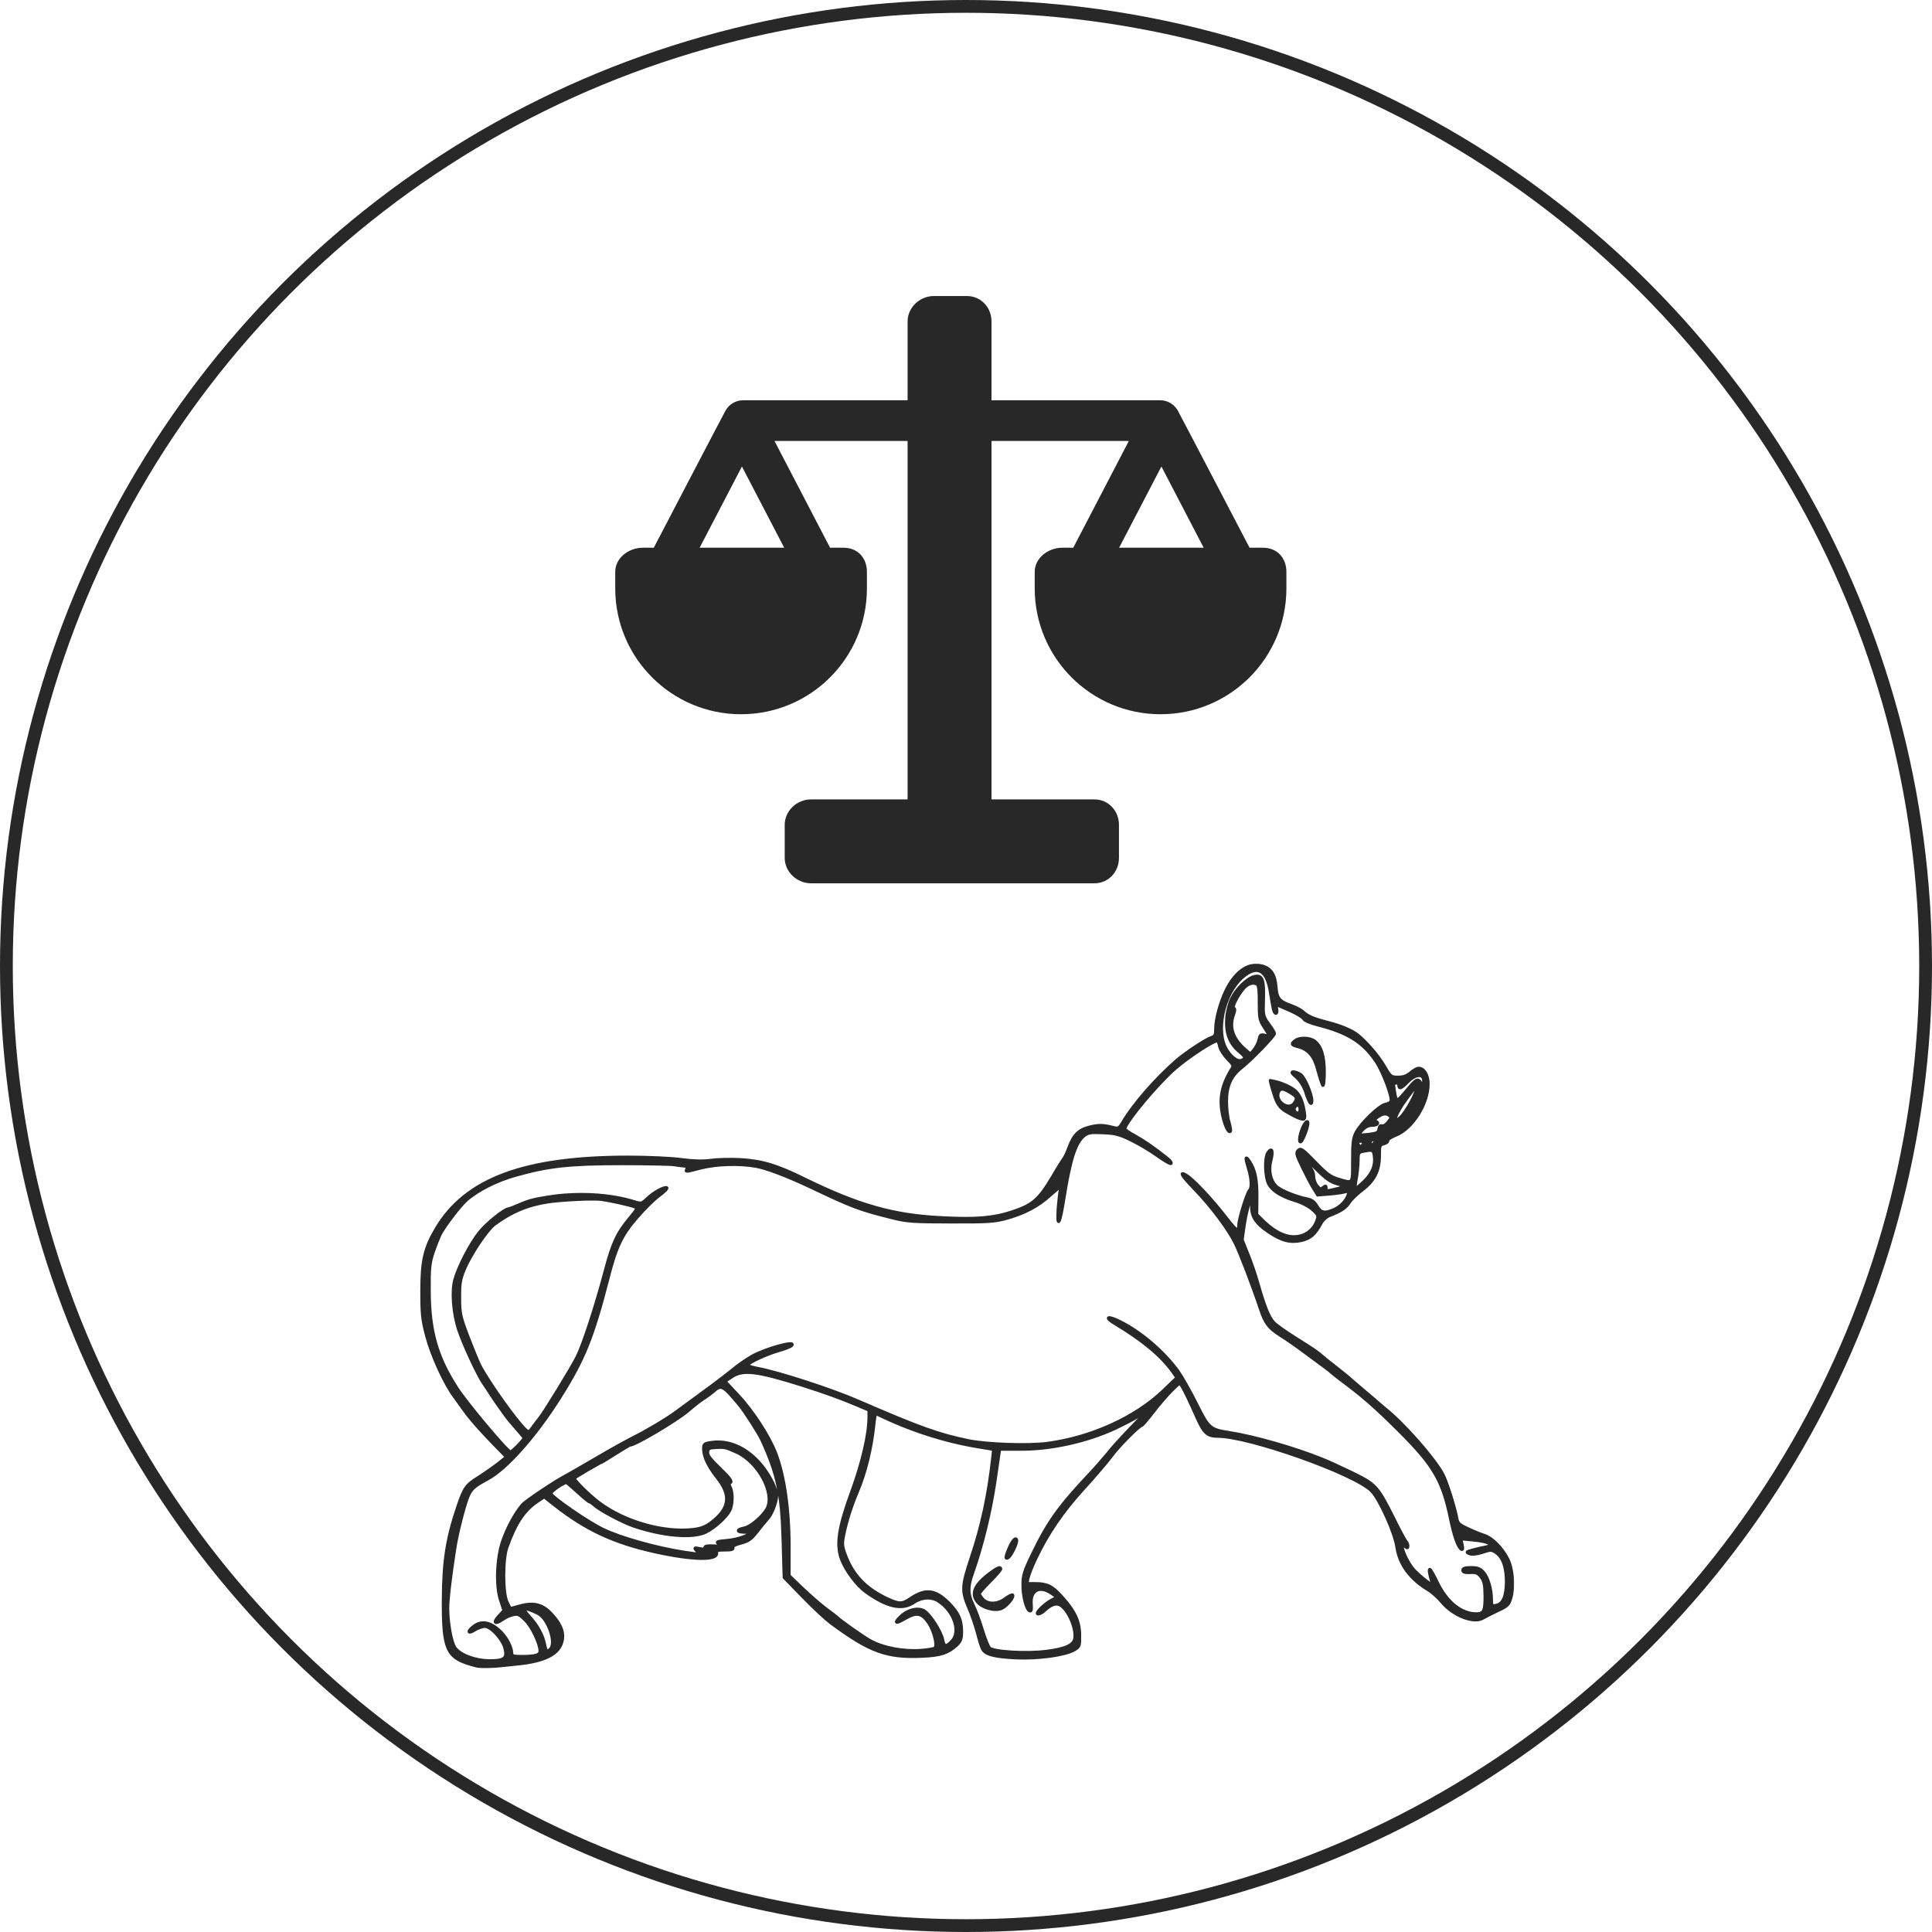 <svg width="1209" height="1209" viewBox="0 0 1209 1209" fill="none" xmlns="http://www.w3.org/2000/svg">
<circle cx="604.5" cy="604.5" r="600.5" stroke="#282828" stroke-width="8"/>
<g clip-path="url(#clip0_82_2191)">
<path d="M790.416 342.75H781.937C781.937 342.75 737.335 257.261 736.906 256.695C734.685 252.975 730.631 250.477 725.984 250.477H620.455V201.159C620.455 192.374 613.862 185.25 605.075 185.25H584.393C575.607 185.25 567.955 192.374 567.955 201.159V250.477H465.075C460.428 250.477 456.375 252.975 454.154 256.695C453.724 257.259 409.123 342.75 409.123 342.75H402.234C393.484 342.75 385 349.114 385 357.864V368.205C385 411.697 420.258 446.955 463.75 446.955C507.242 446.955 542.5 411.697 542.5 368.205V357.864C542.5 349.114 536.666 342.75 527.916 342.75H519.437L484.648 275.932H567.955V500.25H507.489C498.704 500.25 491.05 507.372 491.05 516.159V536.841C491.05 545.627 498.704 552.75 507.489 552.75H684.837C693.624 552.75 700.216 545.627 700.216 536.841V516.159C700.216 507.372 693.622 500.25 684.837 500.25H620.455V275.932H706.411L671.623 342.75H664.734C655.984 342.75 647.5 349.114 647.5 357.864V368.205C647.5 411.697 682.758 446.955 726.25 446.955C769.742 446.955 805 411.697 805 368.205V357.864C805 349.114 799.166 342.75 790.416 342.75ZM490.74 342.75H437.82L464.28 291.932L490.74 342.75ZM700.32 342.75L726.78 291.932L753.24 342.75H700.32Z" fill="#282828"/>
</g>
<mask id="path-3-outside-1_82_2191" maskUnits="userSpaceOnUse" x="262.535" y="602.989" width="685" height="441" fill="black">
<rect fill="white" x="262.535" y="602.989" width="685" height="441"/>
<path d="M791.396 605.056C795.735 606.835 797.849 610.505 798.406 617.177C798.962 624.738 800.409 626.629 807.641 629.186C810.756 630.298 814.094 632.077 815.207 633.078C818.322 635.969 821.549 637.415 830.561 639.75C839.24 641.974 845.693 644.754 849.365 647.534C854.817 651.871 862.383 660.544 866.055 666.883C870.172 673.888 870.394 674.11 874.956 674.11C878.183 674.11 880.408 673.332 882.745 671.33C884.525 669.774 886.75 668.551 887.752 668.551C891.09 668.551 893.649 672.776 893.649 678.336C893.649 690.679 883.857 706.136 873.621 710.25C870.505 711.473 868.169 713.03 868.391 713.697C868.614 714.476 867.501 715.254 865.944 715.699C863.385 716.366 863.162 716.811 863.162 723.372C863.162 732.601 860.047 738.828 852.258 744.722C849.031 747.168 845.36 750.726 844.136 752.728C842.022 755.953 838.906 757.954 831.674 760.734C830.005 761.401 827.668 763.514 826.667 765.405C822.884 772.41 820.102 774.857 814.539 776.191C807.529 777.748 802.189 776.413 794.178 771.076C785.276 765.071 782.717 760.734 783.385 753.062L783.941 746.946L781.939 751.95C780.937 754.73 779.379 761.179 778.601 766.405L777.265 775.857L780.826 784.753C782.829 789.646 785.61 797.652 786.945 802.545C791.174 817.334 793.955 824.451 797.071 827.676C798.628 829.344 804.97 833.792 811.201 837.684C821.549 844.133 824.33 846.024 828.002 849.249C828.67 849.916 831.451 852.14 834.233 854.252C839.017 858.033 843.246 861.369 845.805 863.704C846.472 864.26 850.255 867.596 854.261 870.932C858.266 874.268 861.716 877.271 862.049 877.604C862.383 877.938 864.386 879.606 866.5 881.385C878.739 891.17 897.432 912.521 902.884 922.64C905.22 927.088 910.227 942.767 911.562 949.883C912.119 953.331 913.009 954.109 918.572 956.667C922.021 958.335 926.694 960.225 928.92 960.892C933.704 962.449 939.935 968.676 943.384 975.459C946.499 981.464 947.501 992.361 945.498 999.589C944.163 1004.26 943.495 1004.93 937.264 1007.82C933.481 1009.6 929.253 1011.82 927.807 1012.6C922.132 1015.94 909.337 1010.93 902.439 1002.59C900.102 999.812 896.319 996.365 894.094 995.03C882.522 988.136 875.735 978.906 874.177 968.12C872.953 959.224 863.273 937.874 858.266 932.87C847.474 922.084 781.605 898.732 762.022 898.732C755.68 898.732 753.455 896.73 749.338 887.612C744.553 876.826 741.549 870.487 739.88 867.819L738.211 865.261L733.204 870.043C730.534 872.711 725.305 878.716 721.744 883.387C718.072 888.168 714.734 892.06 714.289 892.06C712.732 892.171 699.825 905.07 695.263 911.409C692.593 914.967 684.804 924.085 677.906 931.647C665.11 945.658 655.541 959.558 647.975 975.57C645.75 980.241 643.636 985.578 643.302 987.469L642.523 991.027H647.642C655.096 991.027 658.434 992.584 664.22 999.033C672.454 1008.04 675.569 1014.6 675.569 1023.16C675.68 1030.06 675.569 1030.39 672.231 1032.39C666.557 1035.73 649.533 1038.06 635.625 1037.4C622.273 1036.73 616.71 1035.28 614.93 1031.95C614.262 1030.84 612.816 1026.17 611.703 1021.72C610.479 1017.27 608.031 1009.93 606.029 1005.48C601.8 995.475 602.023 992.25 607.809 974.792C614.485 955.11 618.713 935.205 621.161 913.188L621.828 906.961L613.149 905.515C591.453 902.068 568.421 894.618 548.171 884.499C547.726 884.387 547.169 887.723 546.724 892.06C545.278 906.182 541.495 921.75 536.599 933.204C532.705 942.433 529.812 951.44 528.032 960.003C526.808 965.896 526.919 967.342 528.699 972.346C533.372 985.467 541.606 994.141 555.18 1000.48C562.635 1003.93 564.527 1003.93 569.645 1000.48C579.102 994.029 585.222 994.697 593.678 1003.15C599.686 1009.26 601.689 1013.6 601.689 1020.94C601.689 1025.61 601.133 1026.94 598.685 1029.39C593.233 1034.39 588.449 1035.95 576.988 1036.4C554.847 1037.4 544.276 1033.5 519.909 1015.49C516.794 1013.16 509.005 1005.93 502.552 999.256L490.758 987.135L490.09 963.783C489.312 934.983 486.641 922.529 476.739 900.956C474.847 896.842 466.057 883.164 462.83 879.272C452.483 866.818 451.37 866.151 446.363 870.71C445.251 871.711 442.803 873.49 441.134 874.602C438.018 876.603 436.683 877.604 429.896 883.275C421.996 889.725 397.295 904.292 394.18 904.292C393.846 904.292 389.618 906.849 384.834 909.852C380.049 912.965 375.932 915.412 375.599 915.412C375.042 915.412 360.467 923.974 359.354 924.975C358.464 925.642 368.7 935.761 374.931 940.432C390.953 952.441 415.654 959.447 434.235 957.111C438.686 956.555 441.69 955.443 445.139 952.775C456.6 943.99 457.712 935.872 448.922 924.753C443.137 917.413 440.355 911.52 440.355 906.627C440.355 903.625 440.689 903.291 445.807 902.624C456.043 901.29 466.613 905.849 475.181 915.412C480.744 921.639 485.974 931.424 485.974 935.761C485.974 939.764 482.858 947.882 480.299 950.439C479.186 951.663 476.182 955.221 473.734 958.446C469.951 963.227 468.394 964.339 463.721 965.562C459.938 966.563 458.269 967.453 458.602 968.454C459.047 969.566 457.712 969.899 453.595 969.899C449.034 969.899 448.143 970.233 448.366 971.79C449.256 976.571 433.345 976.238 409.757 971.011C384.166 965.34 366.586 957.111 347.337 941.988L340.55 936.651L336.211 939.542C327.977 944.991 322.414 953.442 317.185 968.231C314.514 975.793 314.514 996.365 317.185 1002.48C318.297 1004.7 319.187 1006.59 319.41 1006.59C319.521 1006.59 322.414 1005.82 325.752 1004.93C334.431 1002.59 340.105 1004.26 345.78 1010.82C351.454 1017.16 353.234 1022.61 351.343 1028.17C349.006 1035.28 340.439 1039.51 324.528 1041.18C302.609 1043.51 301.496 1043.51 295.043 1041.62C279.577 1037.17 277.352 1031.84 277.463 1001.59C277.574 976.571 279.799 962.56 286.809 942.1C290.703 930.757 291.816 929.312 299.827 924.308C303.944 921.639 309.507 917.747 312.178 915.634L316.962 911.742L308.728 903.291C299.827 894.062 294.153 887.612 290.703 882.719C289.48 880.94 286.698 877.271 284.695 874.379C278.464 866.151 270.342 848.47 267.115 836.238C264.445 826.23 264 822.672 264 808.105C264 788.868 265.78 781.084 273.124 768.741C291.482 737.827 328.2 724.15 393.067 724.15C405.306 724.15 420.327 724.817 426.558 725.707C434.458 726.707 439.91 726.819 444.917 726.151C448.811 725.595 457.045 725.373 463.164 725.707C476.739 726.485 485.862 729.154 503.22 737.716C537.267 754.396 559.186 760.623 589.45 762.069C610.813 763.181 621.494 762.291 633.066 758.51C646.306 754.174 650.201 750.726 658.657 736.493C661.661 731.267 664.888 726.151 665.555 725.262C666.334 724.372 667.892 721.148 668.893 718.256C671.897 710.139 675.124 706.914 682.245 705.246C687.808 703.912 690.479 704.023 697.488 705.802C699.714 706.358 700.604 705.802 702.384 702.8C709.171 691.124 723.079 675.222 736.32 663.658C742.106 658.654 754.79 650.314 758.35 649.202C760.353 648.535 760.798 647.534 760.798 643.864C760.798 637.86 763.691 627.073 767.252 619.845C773.482 607.058 782.606 601.498 791.396 605.056ZM777.599 611.394C765.471 621.847 760.353 645.977 767.808 657.319C771.48 662.879 775.485 665.103 778.044 662.991C779.491 661.767 779.268 661.1 775.374 657.875C769.366 652.76 767.029 646.2 767.697 636.97C768.03 632.744 769.366 627.741 770.923 624.627C773.927 618.622 780.492 612.284 784.831 611.172C789.838 609.949 790.951 612.84 790.617 625.183C790.283 635.636 790.395 635.858 793.844 640.751C795.847 643.42 797.516 646.2 797.516 646.756C797.516 648.312 782.717 663.547 776.709 668.217C770.256 673.332 767.474 679.67 767.474 689.345C767.474 693.57 768.142 699.464 769.032 702.244C769.811 705.024 770.256 707.581 769.922 707.915C768.809 709.138 766.695 704.69 765.249 698.463C762.801 687.677 764.47 679.114 770.923 668.773C772.147 666.883 771.702 666.104 768.142 662.546C765.916 660.211 763.802 656.875 763.357 655.095C763.023 653.316 762.356 651.648 761.911 651.315C760.464 650.425 744.331 660.878 735.541 668.439C724.748 677.78 705.166 701.021 703.83 706.247C703.608 706.803 706.501 708.916 710.173 710.806C715.958 714.031 721.967 718.145 730.757 725.151C732.314 726.374 733.204 727.708 732.759 728.042C732.426 728.487 728.643 726.263 724.415 723.26C720.298 720.258 712.843 715.81 708.059 713.475C700.381 709.694 697.933 709.138 690.256 708.804C682.468 708.471 680.799 708.693 678.351 710.695C673.01 714.92 669.561 725.707 665.667 750.282C663.219 765.961 661.439 769.297 662.217 756.398C662.662 751.171 663.219 745.722 663.664 744.166C664.331 741.831 663.219 742.498 657.21 747.835C649.422 754.952 640.854 759.4 628.949 762.625C622.273 764.404 617.378 764.737 595.013 764.626C572.204 764.626 567.642 764.293 559.408 762.291C537.601 756.842 534.04 755.508 507.114 742.72C492.427 735.826 479.965 731.044 473.178 729.821C462.83 727.931 448.477 728.375 438.686 730.822C428.338 733.491 429.117 733.379 429.896 731.378C430.341 730.155 429.785 729.71 428.005 729.599C426.558 729.487 423.776 729.154 421.996 728.82C420.105 728.487 405.418 728.153 389.173 728.153C356.127 728.153 343.443 729.599 323.082 735.27C310.731 738.717 299.048 744.61 291.816 750.949C287.699 754.618 278.131 767.184 275.349 772.521C274.459 774.412 272.456 779.416 271.01 783.641C268.784 790.424 268.45 793.427 268.562 808.105C268.673 832.902 273.346 849.36 285.919 868.708C291.816 877.938 317.518 908.517 319.41 908.629C320.411 908.74 327.977 900.956 327.977 899.844C327.977 899.51 326.308 897.509 324.306 895.285C322.414 892.95 319.855 890.17 318.742 888.835C316.517 886.167 307.95 873.935 306.281 871.155C305.613 870.043 304.055 867.708 302.831 865.928C299.16 860.813 290.147 841.353 287.032 832.013C283.694 821.782 282.692 808.439 284.584 801.099C286.809 792.871 294.375 778.304 300.05 771.187C304.612 765.516 315.627 756.62 318.297 756.509C318.854 756.398 320.856 755.73 322.748 754.841C331.093 751.282 333.095 750.726 342.776 749.17C361.134 746.167 381.941 747.279 397.295 752.172C401.301 753.395 401.635 753.284 405.084 750.059C409.089 746.167 415.432 742.72 417.212 743.276C417.879 743.498 415.877 745.611 412.65 747.946C409.423 750.282 403.081 756.509 398.519 761.846C388.95 772.855 385.39 780.416 380.272 800.543C370.814 837.128 365.362 850.583 350.453 874.268C335.321 898.398 316.962 919.081 305.168 925.42C296.712 929.979 294.82 931.647 292.817 936.428C290.481 942.1 286.03 959.335 284.584 968.787C281.802 986.579 280.133 1000.7 280.133 1006.37C280.133 1015.6 282.359 1027.94 284.695 1031.17C287.811 1035.62 297.157 1039.18 305.947 1039.29C315.849 1039.4 317.852 1037.73 315.849 1030.84C314.069 1025.05 307.059 1017.71 303.388 1017.71C301.941 1017.71 299.048 1018.72 297.046 1019.94C292.818 1022.61 292.261 1021.05 296.378 1017.83C301.385 1013.93 307.059 1015.05 313.29 1021.16C317.073 1024.94 320.189 1030.84 320.189 1034.51C320.189 1036.28 321.079 1036.62 326.531 1036.62C335.098 1036.62 337.991 1035.73 337.991 1033.17C337.991 1028.61 332.984 1018.05 328.867 1013.93C325.196 1010.26 324.194 1009.71 321.19 1010.38C319.299 1010.71 316.294 1012.04 314.514 1013.38C309.73 1016.71 308.283 1015.49 312.178 1011.38L315.404 1007.82L313.29 1001.37C310.286 992.584 310.954 974.903 314.625 964.339C317.741 955.666 322.08 947.548 326.865 941.766C328.645 939.542 347.56 926.865 353.679 923.752C355.793 922.64 364.472 917.636 373.04 912.632C381.607 907.517 392.4 901.623 396.962 899.288C404.973 895.285 416.989 888.168 422.553 884.054C424.11 882.942 431.565 877.493 439.242 871.822C446.92 866.262 455.598 859.59 458.714 857.032C461.718 854.475 467.059 850.805 470.508 848.804C479.186 843.911 498.769 838.573 495.32 842.021C494.652 842.688 490.981 844.133 486.975 845.245C479.631 847.358 468.839 852.362 467.726 854.141C467.392 854.697 470.508 855.698 474.625 856.476C487.531 858.923 520.132 869.487 536.488 876.603C575.542 893.506 587.113 897.731 606.14 901.623C617.6 903.958 643.414 904.848 655.319 903.291C683.024 899.622 710.618 887.056 728.198 870.154L736.542 862.148L733.983 858.478C726.862 848.47 715.18 838.685 697.711 828.232C690.812 824.118 693.149 823.228 700.938 827.12C714.067 833.681 727.864 845.579 736.876 857.7C739.324 861.147 744.553 870.265 748.448 878.049C756.348 893.95 757.126 894.618 769.254 896.508C784.498 898.843 810.2 906.182 827.223 913.077C830.45 914.3 838.906 918.192 846.027 921.639C861.048 928.978 861.938 929.979 872.174 950.328C875.846 957.779 879.295 964.228 879.963 964.784C880.519 965.451 880.964 966.563 880.964 967.453C880.964 968.787 880.631 968.787 879.295 967.675C874.622 963.783 879.74 977.127 884.97 982.687C886.75 984.577 890.088 987.58 892.536 989.359C896.208 992.139 896.764 992.361 896.208 990.471C894.65 985.356 894.094 982.131 894.761 982.131C895.206 982.131 897.32 985.912 899.546 990.582C905.443 1002.7 914.455 1009.93 923.801 1009.93C928.586 1009.93 929.365 1008.26 929.365 998.811C929.253 991.583 928.808 989.359 926.917 986.913C925.025 984.355 923.801 983.799 920.018 984.021C916.68 984.133 915.457 983.799 915.457 982.576C915.457 981.464 916.903 981.019 920.463 981.019C924.469 981.019 926.138 981.575 928.141 983.799C931.034 986.913 933.259 994.252 933.259 1000.81C933.259 1004.82 933.481 1005.15 936.041 1004.7C940.602 1003.81 942.605 999.256 942.716 989.915C942.716 980.463 940.491 974.347 935.929 971.345C933.37 969.677 932.703 969.677 927.696 971.345C924.024 972.568 921.242 972.79 919.573 972.234C917.348 971.345 917.571 971.122 921.687 970.01C924.135 969.343 927.807 968.454 929.81 968.12C935.707 966.897 931.701 964.562 922.244 963.672L914.121 962.894L914.9 966.563C915.457 969.121 915.345 969.899 914.455 969.454C912.452 968.12 910.005 961.337 907.779 950.551C902.884 926.643 897.32 917.08 876.069 895.841C860.492 880.273 852.258 873.156 838.127 862.704C835.68 860.813 833.454 859.034 833.12 858.7C832.675 858.144 828.892 855.253 818.1 847.358C810.422 841.687 805.972 838.573 801.076 835.46C794.066 831.012 791.73 828.01 788.837 819.225C783.719 803.991 776.153 784.308 773.037 777.97C768.809 769.297 758.35 755.286 748.003 744.499C739.658 735.826 737.878 733.046 741.772 735.159C746.334 737.605 758.239 750.282 767.808 762.736C770.812 766.628 773.594 769.741 774.261 769.741C774.818 769.741 775.263 768.296 775.263 766.517C775.263 762.958 780.381 746.39 782.05 744.722C783.496 743.276 783.274 737.716 781.382 731.489C779.157 724.15 779.268 722.927 781.939 726.93C785.388 732.156 786.612 738.272 786.5 749.614L786.389 760.067L791.174 764.737C798.183 771.409 805.304 774.634 811.535 773.856C817.321 773.3 822.328 769.297 824.108 763.848C825.221 760.845 824.998 760.178 821.549 757.065C819.324 754.952 815.095 752.728 810.867 751.394C800.52 748.28 794.623 744.054 793.176 738.939C791.507 732.935 791.619 723.816 793.51 721.259C795.958 717.923 796.737 720.147 795.29 726.04C793.51 732.823 795.179 739.718 799.296 742.942C802.523 745.5 811.869 749.17 817.877 750.282C820.881 750.838 822.439 752.061 824.108 754.841C826.556 759.066 828.892 759.511 834.567 757.065C838.795 755.286 842.578 751.394 843.691 747.613C844.469 745.166 844.247 745.055 841.91 745.722C840.464 746.167 835.902 746.834 831.897 747.168L824.553 747.724L821.994 743.61C820.547 741.386 817.543 735.492 815.095 730.488C811.201 722.482 810.979 721.37 812.425 719.924C813.983 718.368 815.095 719.146 822.884 727.152C830.228 734.714 832.564 736.493 837.571 737.939C846.917 740.719 846.472 741.386 846.472 726.374C846.472 715.365 846.806 712.14 848.586 708.804C851.59 702.911 863.051 691.902 866.834 691.124C868.614 690.79 870.283 689.901 870.505 689.122C871.507 686.676 865.499 670.774 861.382 664.547C853.148 652.093 843.468 646.088 824.219 641.196C820.214 640.195 816.542 638.638 816.097 637.86C815.207 636.192 810.2 633.412 802.634 630.298L798.406 628.519L798.851 631.299C799.518 634.301 798.183 635.191 797.182 632.522C796.848 631.632 795.958 626.851 795.179 621.736C793.065 606.946 786.945 603.388 777.599 611.394ZM778.044 618.622C774.039 623.515 770.589 630.521 772.036 630.965C772.815 631.188 772.815 632.3 772.036 634.412C768.921 642.641 771.257 649.98 779.268 656.875L782.495 659.655L784.943 656.763C786.167 655.095 787.613 652.315 787.947 650.425C788.503 647.645 788.948 647.312 791.396 647.868C794.845 648.757 794.845 648.424 791.062 642.641C788.281 638.416 788.058 637.081 788.058 627.407C788.169 621.291 787.724 616.509 786.945 616.065C784.498 614.286 780.937 615.286 778.044 618.622ZM880.964 676.89C876.848 681.116 875.401 681.672 875.401 679.003C875.401 678.002 874.622 677.446 873.621 677.669C871.729 678.114 871.729 677.78 872.731 683.785C873.065 686.454 873.843 688.566 874.4 688.566C874.845 688.566 877.626 685.675 880.519 682.117C886.083 675.334 887.306 674.666 889.087 677.669C890.867 680.338 887.418 690.457 882.633 696.684C880.408 699.575 876.18 703.133 872.953 704.913C869.282 706.914 867.946 708.137 869.059 708.36C873.176 709.138 883.857 699.13 887.752 690.79C890.311 685.453 891.646 677.558 890.644 674.666C889.421 671.775 884.97 672.776 880.964 676.89ZM880.186 687.454C873.065 696.906 870.617 704.801 876.514 699.13C880.074 695.794 886.528 683.896 886.528 680.894C886.528 679.003 886.416 679.114 880.186 687.454ZM861.493 699.353C859.935 700.576 859.713 701.243 860.603 701.577C863.273 702.577 862.049 704.134 858.711 704.134C856.375 704.134 854.372 705.135 852.481 707.136C851.034 708.693 849.921 710.139 850.033 710.361C850.255 710.472 853.148 710.25 856.486 709.916C861.827 709.249 862.606 708.804 862.939 706.58C863.162 704.913 863.941 704.134 864.831 704.579C865.721 704.912 867.501 703.801 868.725 702.133C870.839 699.464 870.951 699.13 869.282 697.907C867.279 696.35 864.72 696.906 861.493 699.353ZM857.265 715.254C856.82 717.144 857.042 717.256 858.823 716.255C860.047 715.699 860.714 714.698 860.38 714.031C859.268 712.363 857.933 712.919 857.265 715.254ZM850.033 716.366C850.812 717.478 851.479 718.368 851.479 718.256C851.479 718.145 852.258 717.144 853.037 716.032C854.372 714.364 854.261 714.142 851.59 714.142C849.031 714.142 848.809 714.364 850.033 716.366ZM853.259 720.369C850.033 721.036 849.81 721.37 849.81 726.374C849.81 729.265 849.254 734.269 848.698 737.494C848.03 740.719 847.807 743.61 848.03 743.832C848.252 744.166 850.7 742.164 853.482 739.495C858.823 734.38 860.937 729.154 860.047 723.26C859.49 719.48 858.934 719.257 853.259 720.369ZM818.545 729.043C820.881 731.489 821.994 733.713 821.994 736.048C821.994 737.939 822.884 740.607 824.108 742.053C825.888 744.277 826.445 744.388 828.002 743.165C829.56 741.942 829.782 741.942 829.782 743.498C829.782 745.611 829.894 745.611 837.015 743.832L842.467 742.386L837.015 740.83C832.564 739.607 829.894 737.716 823.663 731.489C819.324 727.152 815.652 724.039 815.429 724.483C815.207 725.039 816.653 727.041 818.545 729.043ZM662.774 735.492C660.437 740.163 660.437 740.163 662.662 738.272C664.554 736.604 666.779 730.822 665.555 730.822C665.333 730.822 664.109 732.935 662.774 735.492ZM342.998 752.061C330.203 753.951 319.744 758.399 309.285 766.183C304.723 769.63 294.264 785.198 290.481 794.428C288.033 800.321 287.477 803.101 287.588 811.997C287.588 821.894 287.922 823.45 292.706 836.238C295.599 843.689 298.937 851.917 300.272 854.586C305.502 864.705 323.082 889.391 328.756 894.618C330.87 896.508 331.093 896.397 333.095 893.617C334.208 891.949 336.211 889.391 337.546 887.723C341.218 883.053 357.462 856.476 361.134 849.249C365.14 841.242 372.928 817.223 378.603 795.984C383.276 778.193 386.169 771.854 393.846 762.625C399.187 756.175 399.298 755.953 396.85 755.063C394.069 753.951 381.273 751.171 376.378 750.504C371.593 749.837 352.122 750.726 342.998 752.061ZM457.824 861.592L453.595 864.372L461.718 873.045C470.842 882.719 480.967 898.287 485.195 908.962C490.647 922.862 493.762 943.99 493.762 967.898V986.023L501.996 993.918C506.558 998.255 513.122 1004.04 516.683 1006.71C520.354 1009.37 523.47 1011.82 523.804 1012.15C525.584 1014.05 539.158 1023.61 544.276 1026.61C552.288 1031.17 565.194 1033.62 576.098 1032.84C580.66 1032.5 584.666 1031.84 585.111 1031.28C586.78 1029.61 584.554 1020.61 581.216 1015.6C576.877 1009.26 573.65 1008.6 566.529 1012.71C560.521 1016.27 559.297 1015.82 563.414 1011.82C567.642 1007.6 573.762 1005.93 577.878 1007.82C581.55 1009.6 588.894 1020.83 589.895 1026.28C590.785 1030.61 592.009 1030.84 595.57 1027.17C601.467 1021.38 597.239 1008.37 587.336 1001.92C583.108 999.033 576.766 999.367 571.87 1002.7C564.527 1007.71 555.069 1005.59 541.94 996.142C536.043 991.917 529.033 982.465 526.474 975.237C523.247 966.118 525.028 955.11 533.372 932.536C539.826 914.745 543.831 897.398 543.831 886.945V882.386L535.153 878.716C525.695 874.713 515.681 871.155 502.107 866.818C473.512 857.811 464.833 856.81 457.824 861.592ZM697.933 893.728C679.908 902.068 657.989 906.849 638.963 906.849H625.5L622.496 927.532C619.603 946.881 614.373 968.009 608.476 984.577C605.472 992.917 605.583 997.699 608.81 1004.15C610.257 1007.04 612.816 1013.93 614.485 1019.38C616.154 1024.94 618.268 1030.17 619.158 1031.28C621.383 1033.73 642.301 1035.06 654.985 1033.39C667.113 1031.84 672.231 1029.39 672.676 1024.94C673.455 1018.38 668.337 1006.93 663.33 1004.26C660.66 1002.93 657.655 1004.04 653.539 1007.82C652.315 1009.04 650.535 1009.93 649.644 1009.93C647.419 1009.93 653.094 1004.15 657.878 1001.48L661.661 999.478L657.878 996.921C650.312 991.805 644.415 995.253 645.305 1004.26C645.528 1007.15 645.305 1008.37 644.415 1008.04C642.301 1007.26 640.076 998.7 640.187 991.583C640.187 985.801 640.966 983.243 646.084 972.679C655.875 952.33 662.774 942.767 682.245 922.084C686.028 918.081 691.035 912.298 693.483 909.296C695.819 906.182 702.384 899.066 707.836 893.394L717.961 882.942L711.842 886.5C708.504 888.502 702.162 891.726 697.933 893.728ZM442.803 908.517C442.469 910.519 444.249 912.965 450.48 918.97C456.155 924.419 458.157 926.976 457.156 927.644C456.043 928.311 456.043 928.978 456.933 930.757C458.602 933.982 458.491 941.655 456.6 945.213C454.374 949.55 447.253 955.888 441.801 958.668C433.679 962.782 414.653 961.115 396.405 954.887C389.618 952.552 375.376 944.991 372.149 941.988C370.926 940.876 369.479 939.876 369.034 939.876C368.589 939.876 365.362 937.207 361.802 933.982C358.353 930.868 355.126 927.977 354.458 927.755C353.234 927.31 344.667 933.092 344.667 934.538C344.667 936.54 367.921 952.663 377.601 957.223C388.505 962.449 410.647 968.676 427.893 971.345C438.13 972.902 438.241 972.902 436.238 970.678C434.235 968.454 434.347 968.454 437.796 969.121C440.355 969.677 441.356 969.454 441.134 968.454C441.022 967.564 442.58 967.23 446.474 967.453C451.481 967.786 451.815 967.675 449.924 966.23C448.032 964.784 448.477 964.673 455.153 964.006C459.27 963.672 464.388 962.338 466.725 961.115L470.953 958.891L466.168 958.779C460.828 958.779 460.716 957.223 465.835 956.222C469.84 955.443 477.629 948.66 480.077 943.99C485.083 934.316 474.513 914.856 461.05 908.74C454.152 905.626 453.484 905.515 448.143 905.738C443.804 905.96 443.137 906.294 442.803 908.517ZM331.093 1011.49C336.322 1017.16 339.66 1023.27 340.773 1029.17C341.663 1033.5 342.33 1034.06 344.444 1031.95C348.339 1028.06 343.109 1012.93 336.878 1009.71C327.977 1005.26 325.974 1005.93 331.093 1011.49Z"/>
</mask>
<path d="M791.396 605.056C795.735 606.835 797.849 610.505 798.406 617.177C798.962 624.738 800.409 626.629 807.641 629.186C810.756 630.298 814.094 632.077 815.207 633.078C818.322 635.969 821.549 637.415 830.561 639.75C839.24 641.974 845.693 644.754 849.365 647.534C854.817 651.871 862.383 660.544 866.055 666.883C870.172 673.888 870.394 674.11 874.956 674.11C878.183 674.11 880.408 673.332 882.745 671.33C884.525 669.774 886.75 668.551 887.752 668.551C891.09 668.551 893.649 672.776 893.649 678.336C893.649 690.679 883.857 706.136 873.621 710.25C870.505 711.473 868.169 713.03 868.391 713.697C868.614 714.476 867.501 715.254 865.944 715.699C863.385 716.366 863.162 716.811 863.162 723.372C863.162 732.601 860.047 738.828 852.258 744.722C849.031 747.168 845.36 750.726 844.136 752.728C842.022 755.953 838.906 757.954 831.674 760.734C830.005 761.401 827.668 763.514 826.667 765.405C822.884 772.41 820.102 774.857 814.539 776.191C807.529 777.748 802.189 776.413 794.178 771.076C785.276 765.071 782.717 760.734 783.385 753.062L783.941 746.946L781.939 751.95C780.937 754.73 779.379 761.179 778.601 766.405L777.265 775.857L780.826 784.753C782.829 789.646 785.61 797.652 786.945 802.545C791.174 817.334 793.955 824.451 797.071 827.676C798.628 829.344 804.97 833.792 811.201 837.684C821.549 844.133 824.33 846.024 828.002 849.249C828.67 849.916 831.451 852.14 834.233 854.252C839.017 858.033 843.246 861.369 845.805 863.704C846.472 864.26 850.255 867.596 854.261 870.932C858.266 874.268 861.716 877.271 862.049 877.604C862.383 877.938 864.386 879.606 866.5 881.385C878.739 891.17 897.432 912.521 902.884 922.64C905.22 927.088 910.227 942.767 911.562 949.883C912.119 953.331 913.009 954.109 918.572 956.667C922.021 958.335 926.694 960.225 928.92 960.892C933.704 962.449 939.935 968.676 943.384 975.459C946.499 981.464 947.501 992.361 945.498 999.589C944.163 1004.26 943.495 1004.93 937.264 1007.82C933.481 1009.6 929.253 1011.82 927.807 1012.6C922.132 1015.94 909.337 1010.93 902.439 1002.59C900.102 999.812 896.319 996.365 894.094 995.03C882.522 988.136 875.735 978.906 874.177 968.12C872.953 959.224 863.273 937.874 858.266 932.87C847.474 922.084 781.605 898.732 762.022 898.732C755.68 898.732 753.455 896.73 749.338 887.612C744.553 876.826 741.549 870.487 739.88 867.819L738.211 865.261L733.204 870.043C730.534 872.711 725.305 878.716 721.744 883.387C718.072 888.168 714.734 892.06 714.289 892.06C712.732 892.171 699.825 905.07 695.263 911.409C692.593 914.967 684.804 924.085 677.906 931.647C665.11 945.658 655.541 959.558 647.975 975.57C645.75 980.241 643.636 985.578 643.302 987.469L642.523 991.027H647.642C655.096 991.027 658.434 992.584 664.22 999.033C672.454 1008.04 675.569 1014.6 675.569 1023.16C675.68 1030.06 675.569 1030.39 672.231 1032.39C666.557 1035.73 649.533 1038.06 635.625 1037.4C622.273 1036.73 616.71 1035.28 614.93 1031.95C614.262 1030.84 612.816 1026.17 611.703 1021.72C610.479 1017.27 608.031 1009.93 606.029 1005.48C601.8 995.475 602.023 992.25 607.809 974.792C614.485 955.11 618.713 935.205 621.161 913.188L621.828 906.961L613.149 905.515C591.453 902.068 568.421 894.618 548.171 884.499C547.726 884.387 547.169 887.723 546.724 892.06C545.278 906.182 541.495 921.75 536.599 933.204C532.705 942.433 529.812 951.44 528.032 960.003C526.808 965.896 526.919 967.342 528.699 972.346C533.372 985.467 541.606 994.141 555.18 1000.48C562.635 1003.93 564.527 1003.93 569.645 1000.48C579.102 994.029 585.222 994.697 593.678 1003.15C599.686 1009.26 601.689 1013.6 601.689 1020.94C601.689 1025.61 601.133 1026.94 598.685 1029.39C593.233 1034.39 588.449 1035.95 576.988 1036.4C554.847 1037.4 544.276 1033.5 519.909 1015.49C516.794 1013.16 509.005 1005.93 502.552 999.256L490.758 987.135L490.09 963.783C489.312 934.983 486.641 922.529 476.739 900.956C474.847 896.842 466.057 883.164 462.83 879.272C452.483 866.818 451.37 866.151 446.363 870.71C445.251 871.711 442.803 873.49 441.134 874.602C438.018 876.603 436.683 877.604 429.896 883.275C421.996 889.725 397.295 904.292 394.18 904.292C393.846 904.292 389.618 906.849 384.834 909.852C380.049 912.965 375.932 915.412 375.599 915.412C375.042 915.412 360.467 923.974 359.354 924.975C358.464 925.642 368.7 935.761 374.931 940.432C390.953 952.441 415.654 959.447 434.235 957.111C438.686 956.555 441.69 955.443 445.139 952.775C456.6 943.99 457.712 935.872 448.922 924.753C443.137 917.413 440.355 911.52 440.355 906.627C440.355 903.625 440.689 903.291 445.807 902.624C456.043 901.29 466.613 905.849 475.181 915.412C480.744 921.639 485.974 931.424 485.974 935.761C485.974 939.764 482.858 947.882 480.299 950.439C479.186 951.663 476.182 955.221 473.734 958.446C469.951 963.227 468.394 964.339 463.721 965.562C459.938 966.563 458.269 967.453 458.602 968.454C459.047 969.566 457.712 969.899 453.595 969.899C449.034 969.899 448.143 970.233 448.366 971.79C449.256 976.571 433.345 976.238 409.757 971.011C384.166 965.34 366.586 957.111 347.337 941.988L340.55 936.651L336.211 939.542C327.977 944.991 322.414 953.442 317.185 968.231C314.514 975.793 314.514 996.365 317.185 1002.48C318.297 1004.7 319.187 1006.59 319.41 1006.59C319.521 1006.59 322.414 1005.82 325.752 1004.93C334.431 1002.59 340.105 1004.26 345.78 1010.82C351.454 1017.16 353.234 1022.61 351.343 1028.17C349.006 1035.28 340.439 1039.51 324.528 1041.18C302.609 1043.51 301.496 1043.51 295.043 1041.62C279.577 1037.17 277.352 1031.84 277.463 1001.59C277.574 976.571 279.799 962.56 286.809 942.1C290.703 930.757 291.816 929.312 299.827 924.308C303.944 921.639 309.507 917.747 312.178 915.634L316.962 911.742L308.728 903.291C299.827 894.062 294.153 887.612 290.703 882.719C289.48 880.94 286.698 877.271 284.695 874.379C278.464 866.151 270.342 848.47 267.115 836.238C264.445 826.23 264 822.672 264 808.105C264 788.868 265.78 781.084 273.124 768.741C291.482 737.827 328.2 724.15 393.067 724.15C405.306 724.15 420.327 724.817 426.558 725.707C434.458 726.707 439.91 726.819 444.917 726.151C448.811 725.595 457.045 725.373 463.164 725.707C476.739 726.485 485.862 729.154 503.22 737.716C537.267 754.396 559.186 760.623 589.45 762.069C610.813 763.181 621.494 762.291 633.066 758.51C646.306 754.174 650.201 750.726 658.657 736.493C661.661 731.267 664.888 726.151 665.555 725.262C666.334 724.372 667.892 721.148 668.893 718.256C671.897 710.139 675.124 706.914 682.245 705.246C687.808 703.912 690.479 704.023 697.488 705.802C699.714 706.358 700.604 705.802 702.384 702.8C709.171 691.124 723.079 675.222 736.32 663.658C742.106 658.654 754.79 650.314 758.35 649.202C760.353 648.535 760.798 647.534 760.798 643.864C760.798 637.86 763.691 627.073 767.252 619.845C773.482 607.058 782.606 601.498 791.396 605.056ZM777.599 611.394C765.471 621.847 760.353 645.977 767.808 657.319C771.48 662.879 775.485 665.103 778.044 662.991C779.491 661.767 779.268 661.1 775.374 657.875C769.366 652.76 767.029 646.2 767.697 636.97C768.03 632.744 769.366 627.741 770.923 624.627C773.927 618.622 780.492 612.284 784.831 611.172C789.838 609.949 790.951 612.84 790.617 625.183C790.283 635.636 790.395 635.858 793.844 640.751C795.847 643.42 797.516 646.2 797.516 646.756C797.516 648.312 782.717 663.547 776.709 668.217C770.256 673.332 767.474 679.67 767.474 689.345C767.474 693.57 768.142 699.464 769.032 702.244C769.811 705.024 770.256 707.581 769.922 707.915C768.809 709.138 766.695 704.69 765.249 698.463C762.801 687.677 764.47 679.114 770.923 668.773C772.147 666.883 771.702 666.104 768.142 662.546C765.916 660.211 763.802 656.875 763.357 655.095C763.023 653.316 762.356 651.648 761.911 651.315C760.464 650.425 744.331 660.878 735.541 668.439C724.748 677.78 705.166 701.021 703.83 706.247C703.608 706.803 706.501 708.916 710.173 710.806C715.958 714.031 721.967 718.145 730.757 725.151C732.314 726.374 733.204 727.708 732.759 728.042C732.426 728.487 728.643 726.263 724.415 723.26C720.298 720.258 712.843 715.81 708.059 713.475C700.381 709.694 697.933 709.138 690.256 708.804C682.468 708.471 680.799 708.693 678.351 710.695C673.01 714.92 669.561 725.707 665.667 750.282C663.219 765.961 661.439 769.297 662.217 756.398C662.662 751.171 663.219 745.722 663.664 744.166C664.331 741.831 663.219 742.498 657.21 747.835C649.422 754.952 640.854 759.4 628.949 762.625C622.273 764.404 617.378 764.737 595.013 764.626C572.204 764.626 567.642 764.293 559.408 762.291C537.601 756.842 534.04 755.508 507.114 742.72C492.427 735.826 479.965 731.044 473.178 729.821C462.83 727.931 448.477 728.375 438.686 730.822C428.338 733.491 429.117 733.379 429.896 731.378C430.341 730.155 429.785 729.71 428.005 729.599C426.558 729.487 423.776 729.154 421.996 728.82C420.105 728.487 405.418 728.153 389.173 728.153C356.127 728.153 343.443 729.599 323.082 735.27C310.731 738.717 299.048 744.61 291.816 750.949C287.699 754.618 278.131 767.184 275.349 772.521C274.459 774.412 272.456 779.416 271.01 783.641C268.784 790.424 268.45 793.427 268.562 808.105C268.673 832.902 273.346 849.36 285.919 868.708C291.816 877.938 317.518 908.517 319.41 908.629C320.411 908.74 327.977 900.956 327.977 899.844C327.977 899.51 326.308 897.509 324.306 895.285C322.414 892.95 319.855 890.17 318.742 888.835C316.517 886.167 307.95 873.935 306.281 871.155C305.613 870.043 304.055 867.708 302.831 865.928C299.16 860.813 290.147 841.353 287.032 832.013C283.694 821.782 282.692 808.439 284.584 801.099C286.809 792.871 294.375 778.304 300.05 771.187C304.612 765.516 315.627 756.62 318.297 756.509C318.854 756.398 320.856 755.73 322.748 754.841C331.093 751.282 333.095 750.726 342.776 749.17C361.134 746.167 381.941 747.279 397.295 752.172C401.301 753.395 401.635 753.284 405.084 750.059C409.089 746.167 415.432 742.72 417.212 743.276C417.879 743.498 415.877 745.611 412.65 747.946C409.423 750.282 403.081 756.509 398.519 761.846C388.95 772.855 385.39 780.416 380.272 800.543C370.814 837.128 365.362 850.583 350.453 874.268C335.321 898.398 316.962 919.081 305.168 925.42C296.712 929.979 294.82 931.647 292.817 936.428C290.481 942.1 286.03 959.335 284.584 968.787C281.802 986.579 280.133 1000.7 280.133 1006.37C280.133 1015.6 282.359 1027.94 284.695 1031.17C287.811 1035.62 297.157 1039.18 305.947 1039.29C315.849 1039.4 317.852 1037.73 315.849 1030.84C314.069 1025.05 307.059 1017.71 303.388 1017.71C301.941 1017.71 299.048 1018.72 297.046 1019.94C292.818 1022.61 292.261 1021.05 296.378 1017.83C301.385 1013.93 307.059 1015.05 313.29 1021.16C317.073 1024.94 320.189 1030.84 320.189 1034.51C320.189 1036.28 321.079 1036.62 326.531 1036.62C335.098 1036.62 337.991 1035.73 337.991 1033.17C337.991 1028.61 332.984 1018.05 328.867 1013.93C325.196 1010.26 324.194 1009.71 321.19 1010.38C319.299 1010.71 316.294 1012.04 314.514 1013.38C309.73 1016.71 308.283 1015.49 312.178 1011.38L315.404 1007.82L313.29 1001.37C310.286 992.584 310.954 974.903 314.625 964.339C317.741 955.666 322.08 947.548 326.865 941.766C328.645 939.542 347.56 926.865 353.679 923.752C355.793 922.64 364.472 917.636 373.04 912.632C381.607 907.517 392.4 901.623 396.962 899.288C404.973 895.285 416.989 888.168 422.553 884.054C424.11 882.942 431.565 877.493 439.242 871.822C446.92 866.262 455.598 859.59 458.714 857.032C461.718 854.475 467.059 850.805 470.508 848.804C479.186 843.911 498.769 838.573 495.32 842.021C494.652 842.688 490.981 844.133 486.975 845.245C479.631 847.358 468.839 852.362 467.726 854.141C467.392 854.697 470.508 855.698 474.625 856.476C487.531 858.923 520.132 869.487 536.488 876.603C575.542 893.506 587.113 897.731 606.14 901.623C617.6 903.958 643.414 904.848 655.319 903.291C683.024 899.622 710.618 887.056 728.198 870.154L736.542 862.148L733.983 858.478C726.862 848.47 715.18 838.685 697.711 828.232C690.812 824.118 693.149 823.228 700.938 827.12C714.067 833.681 727.864 845.579 736.876 857.7C739.324 861.147 744.553 870.265 748.448 878.049C756.348 893.95 757.126 894.618 769.254 896.508C784.498 898.843 810.2 906.182 827.223 913.077C830.45 914.3 838.906 918.192 846.027 921.639C861.048 928.978 861.938 929.979 872.174 950.328C875.846 957.779 879.295 964.228 879.963 964.784C880.519 965.451 880.964 966.563 880.964 967.453C880.964 968.787 880.631 968.787 879.295 967.675C874.622 963.783 879.74 977.127 884.97 982.687C886.75 984.577 890.088 987.58 892.536 989.359C896.208 992.139 896.764 992.361 896.208 990.471C894.65 985.356 894.094 982.131 894.761 982.131C895.206 982.131 897.32 985.912 899.546 990.582C905.443 1002.7 914.455 1009.93 923.801 1009.93C928.586 1009.93 929.365 1008.26 929.365 998.811C929.253 991.583 928.808 989.359 926.917 986.913C925.025 984.355 923.801 983.799 920.018 984.021C916.68 984.133 915.457 983.799 915.457 982.576C915.457 981.464 916.903 981.019 920.463 981.019C924.469 981.019 926.138 981.575 928.141 983.799C931.034 986.913 933.259 994.252 933.259 1000.81C933.259 1004.82 933.481 1005.15 936.041 1004.7C940.602 1003.81 942.605 999.256 942.716 989.915C942.716 980.463 940.491 974.347 935.929 971.345C933.37 969.677 932.703 969.677 927.696 971.345C924.024 972.568 921.242 972.79 919.573 972.234C917.348 971.345 917.571 971.122 921.687 970.01C924.135 969.343 927.807 968.454 929.81 968.12C935.707 966.897 931.701 964.562 922.244 963.672L914.121 962.894L914.9 966.563C915.457 969.121 915.345 969.899 914.455 969.454C912.452 968.12 910.005 961.337 907.779 950.551C902.884 926.643 897.32 917.08 876.069 895.841C860.492 880.273 852.258 873.156 838.127 862.704C835.68 860.813 833.454 859.034 833.12 858.7C832.675 858.144 828.892 855.253 818.1 847.358C810.422 841.687 805.972 838.573 801.076 835.46C794.066 831.012 791.73 828.01 788.837 819.225C783.719 803.991 776.153 784.308 773.037 777.97C768.809 769.297 758.35 755.286 748.003 744.499C739.658 735.826 737.878 733.046 741.772 735.159C746.334 737.605 758.239 750.282 767.808 762.736C770.812 766.628 773.594 769.741 774.261 769.741C774.818 769.741 775.263 768.296 775.263 766.517C775.263 762.958 780.381 746.39 782.05 744.722C783.496 743.276 783.274 737.716 781.382 731.489C779.157 724.15 779.268 722.927 781.939 726.93C785.388 732.156 786.612 738.272 786.5 749.614L786.389 760.067L791.174 764.737C798.183 771.409 805.304 774.634 811.535 773.856C817.321 773.3 822.328 769.297 824.108 763.848C825.221 760.845 824.998 760.178 821.549 757.065C819.324 754.952 815.095 752.728 810.867 751.394C800.52 748.28 794.623 744.054 793.176 738.939C791.507 732.935 791.619 723.816 793.51 721.259C795.958 717.923 796.737 720.147 795.29 726.04C793.51 732.823 795.179 739.718 799.296 742.942C802.523 745.5 811.869 749.17 817.877 750.282C820.881 750.838 822.439 752.061 824.108 754.841C826.556 759.066 828.892 759.511 834.567 757.065C838.795 755.286 842.578 751.394 843.691 747.613C844.469 745.166 844.247 745.055 841.91 745.722C840.464 746.167 835.902 746.834 831.897 747.168L824.553 747.724L821.994 743.61C820.547 741.386 817.543 735.492 815.095 730.488C811.201 722.482 810.979 721.37 812.425 719.924C813.983 718.368 815.095 719.146 822.884 727.152C830.228 734.714 832.564 736.493 837.571 737.939C846.917 740.719 846.472 741.386 846.472 726.374C846.472 715.365 846.806 712.14 848.586 708.804C851.59 702.911 863.051 691.902 866.834 691.124C868.614 690.79 870.283 689.901 870.505 689.122C871.507 686.676 865.499 670.774 861.382 664.547C853.148 652.093 843.468 646.088 824.219 641.196C820.214 640.195 816.542 638.638 816.097 637.86C815.207 636.192 810.2 633.412 802.634 630.298L798.406 628.519L798.851 631.299C799.518 634.301 798.183 635.191 797.182 632.522C796.848 631.632 795.958 626.851 795.179 621.736C793.065 606.946 786.945 603.388 777.599 611.394ZM778.044 618.622C774.039 623.515 770.589 630.521 772.036 630.965C772.815 631.188 772.815 632.3 772.036 634.412C768.921 642.641 771.257 649.98 779.268 656.875L782.495 659.655L784.943 656.763C786.167 655.095 787.613 652.315 787.947 650.425C788.503 647.645 788.948 647.312 791.396 647.868C794.845 648.757 794.845 648.424 791.062 642.641C788.281 638.416 788.058 637.081 788.058 627.407C788.169 621.291 787.724 616.509 786.945 616.065C784.498 614.286 780.937 615.286 778.044 618.622ZM880.964 676.89C876.848 681.116 875.401 681.672 875.401 679.003C875.401 678.002 874.622 677.446 873.621 677.669C871.729 678.114 871.729 677.78 872.731 683.785C873.065 686.454 873.843 688.566 874.4 688.566C874.845 688.566 877.626 685.675 880.519 682.117C886.083 675.334 887.306 674.666 889.087 677.669C890.867 680.338 887.418 690.457 882.633 696.684C880.408 699.575 876.18 703.133 872.953 704.913C869.282 706.914 867.946 708.137 869.059 708.36C873.176 709.138 883.857 699.13 887.752 690.79C890.311 685.453 891.646 677.558 890.644 674.666C889.421 671.775 884.97 672.776 880.964 676.89ZM880.186 687.454C873.065 696.906 870.617 704.801 876.514 699.13C880.074 695.794 886.528 683.896 886.528 680.894C886.528 679.003 886.416 679.114 880.186 687.454ZM861.493 699.353C859.935 700.576 859.713 701.243 860.603 701.577C863.273 702.577 862.049 704.134 858.711 704.134C856.375 704.134 854.372 705.135 852.481 707.136C851.034 708.693 849.921 710.139 850.033 710.361C850.255 710.472 853.148 710.25 856.486 709.916C861.827 709.249 862.606 708.804 862.939 706.58C863.162 704.913 863.941 704.134 864.831 704.579C865.721 704.912 867.501 703.801 868.725 702.133C870.839 699.464 870.951 699.13 869.282 697.907C867.279 696.35 864.72 696.906 861.493 699.353ZM857.265 715.254C856.82 717.144 857.042 717.256 858.823 716.255C860.047 715.699 860.714 714.698 860.38 714.031C859.268 712.363 857.933 712.919 857.265 715.254ZM850.033 716.366C850.812 717.478 851.479 718.368 851.479 718.256C851.479 718.145 852.258 717.144 853.037 716.032C854.372 714.364 854.261 714.142 851.59 714.142C849.031 714.142 848.809 714.364 850.033 716.366ZM853.259 720.369C850.033 721.036 849.81 721.37 849.81 726.374C849.81 729.265 849.254 734.269 848.698 737.494C848.03 740.719 847.807 743.61 848.03 743.832C848.252 744.166 850.7 742.164 853.482 739.495C858.823 734.38 860.937 729.154 860.047 723.26C859.49 719.48 858.934 719.257 853.259 720.369ZM818.545 729.043C820.881 731.489 821.994 733.713 821.994 736.048C821.994 737.939 822.884 740.607 824.108 742.053C825.888 744.277 826.445 744.388 828.002 743.165C829.56 741.942 829.782 741.942 829.782 743.498C829.782 745.611 829.894 745.611 837.015 743.832L842.467 742.386L837.015 740.83C832.564 739.607 829.894 737.716 823.663 731.489C819.324 727.152 815.652 724.039 815.429 724.483C815.207 725.039 816.653 727.041 818.545 729.043ZM662.774 735.492C660.437 740.163 660.437 740.163 662.662 738.272C664.554 736.604 666.779 730.822 665.555 730.822C665.333 730.822 664.109 732.935 662.774 735.492ZM342.998 752.061C330.203 753.951 319.744 758.399 309.285 766.183C304.723 769.63 294.264 785.198 290.481 794.428C288.033 800.321 287.477 803.101 287.588 811.997C287.588 821.894 287.922 823.45 292.706 836.238C295.599 843.689 298.937 851.917 300.272 854.586C305.502 864.705 323.082 889.391 328.756 894.618C330.87 896.508 331.093 896.397 333.095 893.617C334.208 891.949 336.211 889.391 337.546 887.723C341.218 883.053 357.462 856.476 361.134 849.249C365.14 841.242 372.928 817.223 378.603 795.984C383.276 778.193 386.169 771.854 393.846 762.625C399.187 756.175 399.298 755.953 396.85 755.063C394.069 753.951 381.273 751.171 376.378 750.504C371.593 749.837 352.122 750.726 342.998 752.061ZM457.824 861.592L453.595 864.372L461.718 873.045C470.842 882.719 480.967 898.287 485.195 908.962C490.647 922.862 493.762 943.99 493.762 967.898V986.023L501.996 993.918C506.558 998.255 513.122 1004.04 516.683 1006.71C520.354 1009.37 523.47 1011.82 523.804 1012.15C525.584 1014.05 539.158 1023.61 544.276 1026.61C552.288 1031.17 565.194 1033.62 576.098 1032.84C580.66 1032.5 584.666 1031.84 585.111 1031.28C586.78 1029.61 584.554 1020.61 581.216 1015.6C576.877 1009.26 573.65 1008.6 566.529 1012.71C560.521 1016.27 559.297 1015.82 563.414 1011.82C567.642 1007.6 573.762 1005.93 577.878 1007.82C581.55 1009.6 588.894 1020.83 589.895 1026.28C590.785 1030.61 592.009 1030.84 595.57 1027.17C601.467 1021.38 597.239 1008.37 587.336 1001.92C583.108 999.033 576.766 999.367 571.87 1002.7C564.527 1007.71 555.069 1005.59 541.94 996.142C536.043 991.917 529.033 982.465 526.474 975.237C523.247 966.118 525.028 955.11 533.372 932.536C539.826 914.745 543.831 897.398 543.831 886.945V882.386L535.153 878.716C525.695 874.713 515.681 871.155 502.107 866.818C473.512 857.811 464.833 856.81 457.824 861.592ZM697.933 893.728C679.908 902.068 657.989 906.849 638.963 906.849H625.5L622.496 927.532C619.603 946.881 614.373 968.009 608.476 984.577C605.472 992.917 605.583 997.699 608.81 1004.15C610.257 1007.04 612.816 1013.93 614.485 1019.38C616.154 1024.94 618.268 1030.17 619.158 1031.28C621.383 1033.73 642.301 1035.06 654.985 1033.39C667.113 1031.84 672.231 1029.39 672.676 1024.94C673.455 1018.38 668.337 1006.93 663.33 1004.26C660.66 1002.93 657.655 1004.04 653.539 1007.82C652.315 1009.04 650.535 1009.93 649.644 1009.93C647.419 1009.93 653.094 1004.15 657.878 1001.48L661.661 999.478L657.878 996.921C650.312 991.805 644.415 995.253 645.305 1004.26C645.528 1007.15 645.305 1008.37 644.415 1008.04C642.301 1007.26 640.076 998.7 640.187 991.583C640.187 985.801 640.966 983.243 646.084 972.679C655.875 952.33 662.774 942.767 682.245 922.084C686.028 918.081 691.035 912.298 693.483 909.296C695.819 906.182 702.384 899.066 707.836 893.394L717.961 882.942L711.842 886.5C708.504 888.502 702.162 891.726 697.933 893.728ZM442.803 908.517C442.469 910.519 444.249 912.965 450.48 918.97C456.155 924.419 458.157 926.976 457.156 927.644C456.043 928.311 456.043 928.978 456.933 930.757C458.602 933.982 458.491 941.655 456.6 945.213C454.374 949.55 447.253 955.888 441.801 958.668C433.679 962.782 414.653 961.115 396.405 954.887C389.618 952.552 375.376 944.991 372.149 941.988C370.926 940.876 369.479 939.876 369.034 939.876C368.589 939.876 365.362 937.207 361.802 933.982C358.353 930.868 355.126 927.977 354.458 927.755C353.234 927.31 344.667 933.092 344.667 934.538C344.667 936.54 367.921 952.663 377.601 957.223C388.505 962.449 410.647 968.676 427.893 971.345C438.13 972.902 438.241 972.902 436.238 970.678C434.235 968.454 434.347 968.454 437.796 969.121C440.355 969.677 441.356 969.454 441.134 968.454C441.022 967.564 442.58 967.23 446.474 967.453C451.481 967.786 451.815 967.675 449.924 966.23C448.032 964.784 448.477 964.673 455.153 964.006C459.27 963.672 464.388 962.338 466.725 961.115L470.953 958.891L466.168 958.779C460.828 958.779 460.716 957.223 465.835 956.222C469.84 955.443 477.629 948.66 480.077 943.99C485.083 934.316 474.513 914.856 461.05 908.74C454.152 905.626 453.484 905.515 448.143 905.738C443.804 905.96 443.137 906.294 442.803 908.517ZM331.093 1011.49C336.322 1017.16 339.66 1023.27 340.773 1029.17C341.663 1033.5 342.33 1034.06 344.444 1031.95C348.339 1028.06 343.109 1012.93 336.878 1009.71C327.977 1005.26 325.974 1005.93 331.093 1011.49Z" fill="#282828"/>
<path d="M791.396 605.056C795.735 606.835 797.849 610.505 798.406 617.177C798.962 624.738 800.409 626.629 807.641 629.186C810.756 630.298 814.094 632.077 815.207 633.078C818.322 635.969 821.549 637.415 830.561 639.75C839.24 641.974 845.693 644.754 849.365 647.534C854.817 651.871 862.383 660.544 866.055 666.883C870.172 673.888 870.394 674.11 874.956 674.11C878.183 674.11 880.408 673.332 882.745 671.33C884.525 669.774 886.75 668.551 887.752 668.551C891.09 668.551 893.649 672.776 893.649 678.336C893.649 690.679 883.857 706.136 873.621 710.25C870.505 711.473 868.169 713.03 868.391 713.697C868.614 714.476 867.501 715.254 865.944 715.699C863.385 716.366 863.162 716.811 863.162 723.372C863.162 732.601 860.047 738.828 852.258 744.722C849.031 747.168 845.36 750.726 844.136 752.728C842.022 755.953 838.906 757.954 831.674 760.734C830.005 761.401 827.668 763.514 826.667 765.405C822.884 772.41 820.102 774.857 814.539 776.191C807.529 777.748 802.189 776.413 794.178 771.076C785.276 765.071 782.717 760.734 783.385 753.062L783.941 746.946L781.939 751.95C780.937 754.73 779.379 761.179 778.601 766.405L777.265 775.857L780.826 784.753C782.829 789.646 785.61 797.652 786.945 802.545C791.174 817.334 793.955 824.451 797.071 827.676C798.628 829.344 804.97 833.792 811.201 837.684C821.549 844.133 824.33 846.024 828.002 849.249C828.67 849.916 831.451 852.14 834.233 854.252C839.017 858.033 843.246 861.369 845.805 863.704C846.472 864.26 850.255 867.596 854.261 870.932C858.266 874.268 861.716 877.271 862.049 877.604C862.383 877.938 864.386 879.606 866.5 881.385C878.739 891.17 897.432 912.521 902.884 922.64C905.22 927.088 910.227 942.767 911.562 949.883C912.119 953.331 913.009 954.109 918.572 956.667C922.021 958.335 926.694 960.225 928.92 960.892C933.704 962.449 939.935 968.676 943.384 975.459C946.499 981.464 947.501 992.361 945.498 999.589C944.163 1004.26 943.495 1004.93 937.264 1007.82C933.481 1009.6 929.253 1011.82 927.807 1012.6C922.132 1015.94 909.337 1010.93 902.439 1002.59C900.102 999.812 896.319 996.365 894.094 995.03C882.522 988.136 875.735 978.906 874.177 968.12C872.953 959.224 863.273 937.874 858.266 932.87C847.474 922.084 781.605 898.732 762.022 898.732C755.68 898.732 753.455 896.73 749.338 887.612C744.553 876.826 741.549 870.487 739.88 867.819L738.211 865.261L733.204 870.043C730.534 872.711 725.305 878.716 721.744 883.387C718.072 888.168 714.734 892.06 714.289 892.06C712.732 892.171 699.825 905.07 695.263 911.409C692.593 914.967 684.804 924.085 677.906 931.647C665.11 945.658 655.541 959.558 647.975 975.57C645.75 980.241 643.636 985.578 643.302 987.469L642.523 991.027H647.642C655.096 991.027 658.434 992.584 664.22 999.033C672.454 1008.04 675.569 1014.6 675.569 1023.16C675.68 1030.06 675.569 1030.39 672.231 1032.39C666.557 1035.73 649.533 1038.06 635.625 1037.4C622.273 1036.73 616.71 1035.28 614.93 1031.95C614.262 1030.84 612.816 1026.17 611.703 1021.72C610.479 1017.27 608.031 1009.93 606.029 1005.48C601.8 995.475 602.023 992.25 607.809 974.792C614.485 955.11 618.713 935.205 621.161 913.188L621.828 906.961L613.149 905.515C591.453 902.068 568.421 894.618 548.171 884.499C547.726 884.387 547.169 887.723 546.724 892.06C545.278 906.182 541.495 921.75 536.599 933.204C532.705 942.433 529.812 951.44 528.032 960.003C526.808 965.896 526.919 967.342 528.699 972.346C533.372 985.467 541.606 994.141 555.18 1000.48C562.635 1003.93 564.527 1003.93 569.645 1000.48C579.102 994.029 585.222 994.697 593.678 1003.15C599.686 1009.26 601.689 1013.6 601.689 1020.94C601.689 1025.61 601.133 1026.94 598.685 1029.39C593.233 1034.39 588.449 1035.95 576.988 1036.4C554.847 1037.4 544.276 1033.5 519.909 1015.49C516.794 1013.16 509.005 1005.93 502.552 999.256L490.758 987.135L490.09 963.783C489.312 934.983 486.641 922.529 476.739 900.956C474.847 896.842 466.057 883.164 462.83 879.272C452.483 866.818 451.37 866.151 446.363 870.71C445.251 871.711 442.803 873.49 441.134 874.602C438.018 876.603 436.683 877.604 429.896 883.275C421.996 889.725 397.295 904.292 394.18 904.292C393.846 904.292 389.618 906.849 384.834 909.852C380.049 912.965 375.932 915.412 375.599 915.412C375.042 915.412 360.467 923.974 359.354 924.975C358.464 925.642 368.7 935.761 374.931 940.432C390.953 952.441 415.654 959.447 434.235 957.111C438.686 956.555 441.69 955.443 445.139 952.775C456.6 943.99 457.712 935.872 448.922 924.753C443.137 917.413 440.355 911.52 440.355 906.627C440.355 903.625 440.689 903.291 445.807 902.624C456.043 901.29 466.613 905.849 475.181 915.412C480.744 921.639 485.974 931.424 485.974 935.761C485.974 939.764 482.858 947.882 480.299 950.439C479.186 951.663 476.182 955.221 473.734 958.446C469.951 963.227 468.394 964.339 463.721 965.562C459.938 966.563 458.269 967.453 458.602 968.454C459.047 969.566 457.712 969.899 453.595 969.899C449.034 969.899 448.143 970.233 448.366 971.79C449.256 976.571 433.345 976.238 409.757 971.011C384.166 965.34 366.586 957.111 347.337 941.988L340.55 936.651L336.211 939.542C327.977 944.991 322.414 953.442 317.185 968.231C314.514 975.793 314.514 996.365 317.185 1002.48C318.297 1004.7 319.187 1006.59 319.41 1006.59C319.521 1006.59 322.414 1005.82 325.752 1004.93C334.431 1002.59 340.105 1004.26 345.78 1010.82C351.454 1017.16 353.234 1022.61 351.343 1028.17C349.006 1035.28 340.439 1039.51 324.528 1041.18C302.609 1043.51 301.496 1043.51 295.043 1041.62C279.577 1037.17 277.352 1031.84 277.463 1001.59C277.574 976.571 279.799 962.56 286.809 942.1C290.703 930.757 291.816 929.312 299.827 924.308C303.944 921.639 309.507 917.747 312.178 915.634L316.962 911.742L308.728 903.291C299.827 894.062 294.153 887.612 290.703 882.719C289.48 880.94 286.698 877.271 284.695 874.379C278.464 866.151 270.342 848.47 267.115 836.238C264.445 826.23 264 822.672 264 808.105C264 788.868 265.78 781.084 273.124 768.741C291.482 737.827 328.2 724.15 393.067 724.15C405.306 724.15 420.327 724.817 426.558 725.707C434.458 726.707 439.91 726.819 444.917 726.151C448.811 725.595 457.045 725.373 463.164 725.707C476.739 726.485 485.862 729.154 503.22 737.716C537.267 754.396 559.186 760.623 589.45 762.069C610.813 763.181 621.494 762.291 633.066 758.51C646.306 754.174 650.201 750.726 658.657 736.493C661.661 731.267 664.888 726.151 665.555 725.262C666.334 724.372 667.892 721.148 668.893 718.256C671.897 710.139 675.124 706.914 682.245 705.246C687.808 703.912 690.479 704.023 697.488 705.802C699.714 706.358 700.604 705.802 702.384 702.8C709.171 691.124 723.079 675.222 736.32 663.658C742.106 658.654 754.79 650.314 758.35 649.202C760.353 648.535 760.798 647.534 760.798 643.864C760.798 637.86 763.691 627.073 767.252 619.845C773.482 607.058 782.606 601.498 791.396 605.056ZM777.599 611.394C765.471 621.847 760.353 645.977 767.808 657.319C771.48 662.879 775.485 665.103 778.044 662.991C779.491 661.767 779.268 661.1 775.374 657.875C769.366 652.76 767.029 646.2 767.697 636.97C768.03 632.744 769.366 627.741 770.923 624.627C773.927 618.622 780.492 612.284 784.831 611.172C789.838 609.949 790.951 612.84 790.617 625.183C790.283 635.636 790.395 635.858 793.844 640.751C795.847 643.42 797.516 646.2 797.516 646.756C797.516 648.312 782.717 663.547 776.709 668.217C770.256 673.332 767.474 679.67 767.474 689.345C767.474 693.57 768.142 699.464 769.032 702.244C769.811 705.024 770.256 707.581 769.922 707.915C768.809 709.138 766.695 704.69 765.249 698.463C762.801 687.677 764.47 679.114 770.923 668.773C772.147 666.883 771.702 666.104 768.142 662.546C765.916 660.211 763.802 656.875 763.357 655.095C763.023 653.316 762.356 651.648 761.911 651.315C760.464 650.425 744.331 660.878 735.541 668.439C724.748 677.78 705.166 701.021 703.83 706.247C703.608 706.803 706.501 708.916 710.173 710.806C715.958 714.031 721.967 718.145 730.757 725.151C732.314 726.374 733.204 727.708 732.759 728.042C732.426 728.487 728.643 726.263 724.415 723.26C720.298 720.258 712.843 715.81 708.059 713.475C700.381 709.694 697.933 709.138 690.256 708.804C682.468 708.471 680.799 708.693 678.351 710.695C673.01 714.92 669.561 725.707 665.667 750.282C663.219 765.961 661.439 769.297 662.217 756.398C662.662 751.171 663.219 745.722 663.664 744.166C664.331 741.831 663.219 742.498 657.21 747.835C649.422 754.952 640.854 759.4 628.949 762.625C622.273 764.404 617.378 764.737 595.013 764.626C572.204 764.626 567.642 764.293 559.408 762.291C537.601 756.842 534.04 755.508 507.114 742.72C492.427 735.826 479.965 731.044 473.178 729.821C462.83 727.931 448.477 728.375 438.686 730.822C428.338 733.491 429.117 733.379 429.896 731.378C430.341 730.155 429.785 729.71 428.005 729.599C426.558 729.487 423.776 729.154 421.996 728.82C420.105 728.487 405.418 728.153 389.173 728.153C356.127 728.153 343.443 729.599 323.082 735.27C310.731 738.717 299.048 744.61 291.816 750.949C287.699 754.618 278.131 767.184 275.349 772.521C274.459 774.412 272.456 779.416 271.01 783.641C268.784 790.424 268.45 793.427 268.562 808.105C268.673 832.902 273.346 849.36 285.919 868.708C291.816 877.938 317.518 908.517 319.41 908.629C320.411 908.74 327.977 900.956 327.977 899.844C327.977 899.51 326.308 897.509 324.306 895.285C322.414 892.95 319.855 890.17 318.742 888.835C316.517 886.167 307.95 873.935 306.281 871.155C305.613 870.043 304.055 867.708 302.831 865.928C299.16 860.813 290.147 841.353 287.032 832.013C283.694 821.782 282.692 808.439 284.584 801.099C286.809 792.871 294.375 778.304 300.05 771.187C304.612 765.516 315.627 756.62 318.297 756.509C318.854 756.398 320.856 755.73 322.748 754.841C331.093 751.282 333.095 750.726 342.776 749.17C361.134 746.167 381.941 747.279 397.295 752.172C401.301 753.395 401.635 753.284 405.084 750.059C409.089 746.167 415.432 742.72 417.212 743.276C417.879 743.498 415.877 745.611 412.65 747.946C409.423 750.282 403.081 756.509 398.519 761.846C388.95 772.855 385.39 780.416 380.272 800.543C370.814 837.128 365.362 850.583 350.453 874.268C335.321 898.398 316.962 919.081 305.168 925.42C296.712 929.979 294.82 931.647 292.817 936.428C290.481 942.1 286.03 959.335 284.584 968.787C281.802 986.579 280.133 1000.7 280.133 1006.37C280.133 1015.6 282.359 1027.94 284.695 1031.17C287.811 1035.62 297.157 1039.18 305.947 1039.29C315.849 1039.4 317.852 1037.73 315.849 1030.84C314.069 1025.05 307.059 1017.71 303.388 1017.71C301.941 1017.71 299.048 1018.72 297.046 1019.94C292.818 1022.61 292.261 1021.05 296.378 1017.83C301.385 1013.93 307.059 1015.05 313.29 1021.16C317.073 1024.94 320.189 1030.84 320.189 1034.51C320.189 1036.28 321.079 1036.62 326.531 1036.62C335.098 1036.62 337.991 1035.73 337.991 1033.17C337.991 1028.61 332.984 1018.05 328.867 1013.93C325.196 1010.26 324.194 1009.71 321.19 1010.38C319.299 1010.71 316.294 1012.04 314.514 1013.38C309.73 1016.71 308.283 1015.49 312.178 1011.38L315.404 1007.82L313.29 1001.37C310.286 992.584 310.954 974.903 314.625 964.339C317.741 955.666 322.08 947.548 326.865 941.766C328.645 939.542 347.56 926.865 353.679 923.752C355.793 922.64 364.472 917.636 373.04 912.632C381.607 907.517 392.4 901.623 396.962 899.288C404.973 895.285 416.989 888.168 422.553 884.054C424.11 882.942 431.565 877.493 439.242 871.822C446.92 866.262 455.598 859.59 458.714 857.032C461.718 854.475 467.059 850.805 470.508 848.804C479.186 843.911 498.769 838.573 495.32 842.021C494.652 842.688 490.981 844.133 486.975 845.245C479.631 847.358 468.839 852.362 467.726 854.141C467.392 854.697 470.508 855.698 474.625 856.476C487.531 858.923 520.132 869.487 536.488 876.603C575.542 893.506 587.113 897.731 606.14 901.623C617.6 903.958 643.414 904.848 655.319 903.291C683.024 899.622 710.618 887.056 728.198 870.154L736.542 862.148L733.983 858.478C726.862 848.47 715.18 838.685 697.711 828.232C690.812 824.118 693.149 823.228 700.938 827.12C714.067 833.681 727.864 845.579 736.876 857.7C739.324 861.147 744.553 870.265 748.448 878.049C756.348 893.95 757.126 894.618 769.254 896.508C784.498 898.843 810.2 906.182 827.223 913.077C830.45 914.3 838.906 918.192 846.027 921.639C861.048 928.978 861.938 929.979 872.174 950.328C875.846 957.779 879.295 964.228 879.963 964.784C880.519 965.451 880.964 966.563 880.964 967.453C880.964 968.787 880.631 968.787 879.295 967.675C874.622 963.783 879.74 977.127 884.97 982.687C886.75 984.577 890.088 987.58 892.536 989.359C896.208 992.139 896.764 992.361 896.208 990.471C894.65 985.356 894.094 982.131 894.761 982.131C895.206 982.131 897.32 985.912 899.546 990.582C905.443 1002.7 914.455 1009.93 923.801 1009.93C928.586 1009.93 929.365 1008.26 929.365 998.811C929.253 991.583 928.808 989.359 926.917 986.913C925.025 984.355 923.801 983.799 920.018 984.021C916.68 984.133 915.457 983.799 915.457 982.576C915.457 981.464 916.903 981.019 920.463 981.019C924.469 981.019 926.138 981.575 928.141 983.799C931.034 986.913 933.259 994.252 933.259 1000.81C933.259 1004.82 933.481 1005.15 936.041 1004.7C940.602 1003.81 942.605 999.256 942.716 989.915C942.716 980.463 940.491 974.347 935.929 971.345C933.37 969.677 932.703 969.677 927.696 971.345C924.024 972.568 921.242 972.79 919.573 972.234C917.348 971.345 917.571 971.122 921.687 970.01C924.135 969.343 927.807 968.454 929.81 968.12C935.707 966.897 931.701 964.562 922.244 963.672L914.121 962.894L914.9 966.563C915.457 969.121 915.345 969.899 914.455 969.454C912.452 968.12 910.005 961.337 907.779 950.551C902.884 926.643 897.32 917.08 876.069 895.841C860.492 880.273 852.258 873.156 838.127 862.704C835.68 860.813 833.454 859.034 833.12 858.7C832.675 858.144 828.892 855.253 818.1 847.358C810.422 841.687 805.972 838.573 801.076 835.46C794.066 831.012 791.73 828.01 788.837 819.225C783.719 803.991 776.153 784.308 773.037 777.97C768.809 769.297 758.35 755.286 748.003 744.499C739.658 735.826 737.878 733.046 741.772 735.159C746.334 737.605 758.239 750.282 767.808 762.736C770.812 766.628 773.594 769.741 774.261 769.741C774.818 769.741 775.263 768.296 775.263 766.517C775.263 762.958 780.381 746.39 782.05 744.722C783.496 743.276 783.274 737.716 781.382 731.489C779.157 724.15 779.268 722.927 781.939 726.93C785.388 732.156 786.612 738.272 786.5 749.614L786.389 760.067L791.174 764.737C798.183 771.409 805.304 774.634 811.535 773.856C817.321 773.3 822.328 769.297 824.108 763.848C825.221 760.845 824.998 760.178 821.549 757.065C819.324 754.952 815.095 752.728 810.867 751.394C800.52 748.28 794.623 744.054 793.176 738.939C791.507 732.935 791.619 723.816 793.51 721.259C795.958 717.923 796.737 720.147 795.29 726.04C793.51 732.823 795.179 739.718 799.296 742.942C802.523 745.5 811.869 749.17 817.877 750.282C820.881 750.838 822.439 752.061 824.108 754.841C826.556 759.066 828.892 759.511 834.567 757.065C838.795 755.286 842.578 751.394 843.691 747.613C844.469 745.166 844.247 745.055 841.91 745.722C840.464 746.167 835.902 746.834 831.897 747.168L824.553 747.724L821.994 743.61C820.547 741.386 817.543 735.492 815.095 730.488C811.201 722.482 810.979 721.37 812.425 719.924C813.983 718.368 815.095 719.146 822.884 727.152C830.228 734.714 832.564 736.493 837.571 737.939C846.917 740.719 846.472 741.386 846.472 726.374C846.472 715.365 846.806 712.14 848.586 708.804C851.59 702.911 863.051 691.902 866.834 691.124C868.614 690.79 870.283 689.901 870.505 689.122C871.507 686.676 865.499 670.774 861.382 664.547C853.148 652.093 843.468 646.088 824.219 641.196C820.214 640.195 816.542 638.638 816.097 637.86C815.207 636.192 810.2 633.412 802.634 630.298L798.406 628.519L798.851 631.299C799.518 634.301 798.183 635.191 797.182 632.522C796.848 631.632 795.958 626.851 795.179 621.736C793.065 606.946 786.945 603.388 777.599 611.394ZM778.044 618.622C774.039 623.515 770.589 630.521 772.036 630.965C772.815 631.188 772.815 632.3 772.036 634.412C768.921 642.641 771.257 649.98 779.268 656.875L782.495 659.655L784.943 656.763C786.167 655.095 787.613 652.315 787.947 650.425C788.503 647.645 788.948 647.312 791.396 647.868C794.845 648.757 794.845 648.424 791.062 642.641C788.281 638.416 788.058 637.081 788.058 627.407C788.169 621.291 787.724 616.509 786.945 616.065C784.498 614.286 780.937 615.286 778.044 618.622ZM880.964 676.89C876.848 681.116 875.401 681.672 875.401 679.003C875.401 678.002 874.622 677.446 873.621 677.669C871.729 678.114 871.729 677.78 872.731 683.785C873.065 686.454 873.843 688.566 874.4 688.566C874.845 688.566 877.626 685.675 880.519 682.117C886.083 675.334 887.306 674.666 889.087 677.669C890.867 680.338 887.418 690.457 882.633 696.684C880.408 699.575 876.18 703.133 872.953 704.913C869.282 706.914 867.946 708.137 869.059 708.36C873.176 709.138 883.857 699.13 887.752 690.79C890.311 685.453 891.646 677.558 890.644 674.666C889.421 671.775 884.97 672.776 880.964 676.89ZM880.186 687.454C873.065 696.906 870.617 704.801 876.514 699.13C880.074 695.794 886.528 683.896 886.528 680.894C886.528 679.003 886.416 679.114 880.186 687.454ZM861.493 699.353C859.935 700.576 859.713 701.243 860.603 701.577C863.273 702.577 862.049 704.134 858.711 704.134C856.375 704.134 854.372 705.135 852.481 707.136C851.034 708.693 849.921 710.139 850.033 710.361C850.255 710.472 853.148 710.25 856.486 709.916C861.827 709.249 862.606 708.804 862.939 706.58C863.162 704.913 863.941 704.134 864.831 704.579C865.721 704.912 867.501 703.801 868.725 702.133C870.839 699.464 870.951 699.13 869.282 697.907C867.279 696.35 864.72 696.906 861.493 699.353ZM857.265 715.254C856.82 717.144 857.042 717.256 858.823 716.255C860.047 715.699 860.714 714.698 860.38 714.031C859.268 712.363 857.933 712.919 857.265 715.254ZM850.033 716.366C850.812 717.478 851.479 718.368 851.479 718.256C851.479 718.145 852.258 717.144 853.037 716.032C854.372 714.364 854.261 714.142 851.59 714.142C849.031 714.142 848.809 714.364 850.033 716.366ZM853.259 720.369C850.033 721.036 849.81 721.37 849.81 726.374C849.81 729.265 849.254 734.269 848.698 737.494C848.03 740.719 847.807 743.61 848.03 743.832C848.252 744.166 850.7 742.164 853.482 739.495C858.823 734.38 860.937 729.154 860.047 723.26C859.49 719.48 858.934 719.257 853.259 720.369ZM818.545 729.043C820.881 731.489 821.994 733.713 821.994 736.048C821.994 737.939 822.884 740.607 824.108 742.053C825.888 744.277 826.445 744.388 828.002 743.165C829.56 741.942 829.782 741.942 829.782 743.498C829.782 745.611 829.894 745.611 837.015 743.832L842.467 742.386L837.015 740.83C832.564 739.607 829.894 737.716 823.663 731.489C819.324 727.152 815.652 724.039 815.429 724.483C815.207 725.039 816.653 727.041 818.545 729.043ZM662.774 735.492C660.437 740.163 660.437 740.163 662.662 738.272C664.554 736.604 666.779 730.822 665.555 730.822C665.333 730.822 664.109 732.935 662.774 735.492ZM342.998 752.061C330.203 753.951 319.744 758.399 309.285 766.183C304.723 769.63 294.264 785.198 290.481 794.428C288.033 800.321 287.477 803.101 287.588 811.997C287.588 821.894 287.922 823.45 292.706 836.238C295.599 843.689 298.937 851.917 300.272 854.586C305.502 864.705 323.082 889.391 328.756 894.618C330.87 896.508 331.093 896.397 333.095 893.617C334.208 891.949 336.211 889.391 337.546 887.723C341.218 883.053 357.462 856.476 361.134 849.249C365.14 841.242 372.928 817.223 378.603 795.984C383.276 778.193 386.169 771.854 393.846 762.625C399.187 756.175 399.298 755.953 396.85 755.063C394.069 753.951 381.273 751.171 376.378 750.504C371.593 749.837 352.122 750.726 342.998 752.061ZM457.824 861.592L453.595 864.372L461.718 873.045C470.842 882.719 480.967 898.287 485.195 908.962C490.647 922.862 493.762 943.99 493.762 967.898V986.023L501.996 993.918C506.558 998.255 513.122 1004.04 516.683 1006.71C520.354 1009.37 523.47 1011.82 523.804 1012.15C525.584 1014.05 539.158 1023.61 544.276 1026.61C552.288 1031.17 565.194 1033.62 576.098 1032.84C580.66 1032.5 584.666 1031.84 585.111 1031.28C586.78 1029.61 584.554 1020.61 581.216 1015.6C576.877 1009.26 573.65 1008.6 566.529 1012.71C560.521 1016.27 559.297 1015.82 563.414 1011.82C567.642 1007.6 573.762 1005.93 577.878 1007.82C581.55 1009.6 588.894 1020.83 589.895 1026.28C590.785 1030.61 592.009 1030.84 595.57 1027.17C601.467 1021.38 597.239 1008.37 587.336 1001.92C583.108 999.033 576.766 999.367 571.87 1002.7C564.527 1007.71 555.069 1005.59 541.94 996.142C536.043 991.917 529.033 982.465 526.474 975.237C523.247 966.118 525.028 955.11 533.372 932.536C539.826 914.745 543.831 897.398 543.831 886.945V882.386L535.153 878.716C525.695 874.713 515.681 871.155 502.107 866.818C473.512 857.811 464.833 856.81 457.824 861.592ZM697.933 893.728C679.908 902.068 657.989 906.849 638.963 906.849H625.5L622.496 927.532C619.603 946.881 614.373 968.009 608.476 984.577C605.472 992.917 605.583 997.699 608.81 1004.15C610.257 1007.04 612.816 1013.93 614.485 1019.38C616.154 1024.94 618.268 1030.17 619.158 1031.28C621.383 1033.73 642.301 1035.06 654.985 1033.39C667.113 1031.84 672.231 1029.39 672.676 1024.94C673.455 1018.38 668.337 1006.93 663.33 1004.26C660.66 1002.93 657.655 1004.04 653.539 1007.82C652.315 1009.04 650.535 1009.93 649.644 1009.93C647.419 1009.93 653.094 1004.15 657.878 1001.48L661.661 999.478L657.878 996.921C650.312 991.805 644.415 995.253 645.305 1004.26C645.528 1007.15 645.305 1008.37 644.415 1008.04C642.301 1007.26 640.076 998.7 640.187 991.583C640.187 985.801 640.966 983.243 646.084 972.679C655.875 952.33 662.774 942.767 682.245 922.084C686.028 918.081 691.035 912.298 693.483 909.296C695.819 906.182 702.384 899.066 707.836 893.394L717.961 882.942L711.842 886.5C708.504 888.502 702.162 891.726 697.933 893.728ZM442.803 908.517C442.469 910.519 444.249 912.965 450.48 918.97C456.155 924.419 458.157 926.976 457.156 927.644C456.043 928.311 456.043 928.978 456.933 930.757C458.602 933.982 458.491 941.655 456.6 945.213C454.374 949.55 447.253 955.888 441.801 958.668C433.679 962.782 414.653 961.115 396.405 954.887C389.618 952.552 375.376 944.991 372.149 941.988C370.926 940.876 369.479 939.876 369.034 939.876C368.589 939.876 365.362 937.207 361.802 933.982C358.353 930.868 355.126 927.977 354.458 927.755C353.234 927.31 344.667 933.092 344.667 934.538C344.667 936.54 367.921 952.663 377.601 957.223C388.505 962.449 410.647 968.676 427.893 971.345C438.13 972.902 438.241 972.902 436.238 970.678C434.235 968.454 434.347 968.454 437.796 969.121C440.355 969.677 441.356 969.454 441.134 968.454C441.022 967.564 442.58 967.23 446.474 967.453C451.481 967.786 451.815 967.675 449.924 966.23C448.032 964.784 448.477 964.673 455.153 964.006C459.27 963.672 464.388 962.338 466.725 961.115L470.953 958.891L466.168 958.779C460.828 958.779 460.716 957.223 465.835 956.222C469.84 955.443 477.629 948.66 480.077 943.99C485.083 934.316 474.513 914.856 461.05 908.74C454.152 905.626 453.484 905.515 448.143 905.738C443.804 905.96 443.137 906.294 442.803 908.517ZM331.093 1011.49C336.322 1017.16 339.66 1023.27 340.773 1029.17C341.663 1033.5 342.33 1034.06 344.444 1031.95C348.339 1028.06 343.109 1012.93 336.878 1009.71C327.977 1005.26 325.974 1005.93 331.093 1011.49Z" stroke="#282828" stroke-width="2" mask="url(#path-3-outside-1_82_2191)"/>
<path d="M827.364 679.392L827.376 679.41L827.389 679.427C827.456 679.509 827.596 679.648 827.819 679.668C828.056 679.689 828.223 679.564 828.306 679.477C828.452 679.325 828.533 679.101 828.585 678.929C828.703 678.539 828.805 677.939 828.889 677.197C829.058 675.699 829.17 673.511 829.17 670.997C829.17 660.862 827.286 654.525 823.083 651.256C821.519 649.995 819.033 649.343 816.629 649.258C814.229 649.173 811.755 649.648 810.231 650.805C809.537 651.333 808.987 651.799 808.657 652.225C808.49 652.441 808.353 652.679 808.299 652.941C808.242 653.22 808.288 653.493 808.436 653.74C808.575 653.972 808.788 654.154 809.027 654.306C809.269 654.459 809.568 654.6 809.914 654.734C810.604 655.003 811.545 655.273 812.74 655.578C815.764 656.443 818.117 657.918 819.99 660.259C821.875 662.613 823.298 665.871 824.402 670.338L824.401 670.338L824.403 670.346C824.962 672.468 825.577 674.534 826.109 676.156C826.374 676.967 826.621 677.671 826.83 678.216C827.031 678.742 827.216 679.171 827.364 679.392ZM822.389 656.567L822.379 656.555L822.368 656.542C822.018 656.149 821.867 655.867 821.817 655.708C822.014 655.719 822.25 655.803 822.501 655.967C822.768 656.142 823.021 656.387 823.218 656.656C823.418 656.928 823.54 657.197 823.58 657.409C823.596 657.496 823.597 657.562 823.59 657.612C823.54 657.591 823.478 657.56 823.406 657.516C823.119 657.344 822.746 657.027 822.389 656.567ZM821.707 655.713C821.707 655.713 821.708 655.712 821.709 655.712L821.707 655.713ZM823.731 657.655C823.731 657.655 823.728 657.655 823.721 657.654C823.727 657.654 823.731 657.655 823.731 657.655Z" fill="#282828" stroke="#282828"/>
<path d="M814.157 672.032L814.157 672.032L814.149 672.026C813.446 671.558 812.577 671.124 811.74 670.807C810.915 670.494 810.068 670.274 809.421 670.274C809.222 670.274 809.03 670.288 808.86 670.324C808.695 670.359 808.504 670.425 808.349 670.565C808.174 670.723 808.087 670.936 808.092 671.165C808.096 671.369 808.17 671.559 808.258 671.721C808.433 672.045 808.755 672.425 809.192 672.863C809.636 673.308 810.23 673.845 810.982 674.486C813.355 676.644 815.423 679.9 816.623 683.495C817.678 686.823 818.642 689.144 819.373 690.187C819.554 690.446 819.757 690.681 819.986 690.817C820.106 690.889 820.263 690.951 820.444 690.945C820.638 690.94 820.803 690.859 820.929 690.742C821.148 690.537 821.244 690.223 821.297 689.943C821.355 689.636 821.381 689.249 821.381 688.789C821.381 687.689 821.087 686.21 820.626 684.611C820.163 683.001 819.519 681.234 818.796 679.543C818.073 677.853 817.267 676.23 816.475 674.911C815.697 673.614 814.892 672.543 814.157 672.032Z" fill="#282828" stroke="#282828"/>
<path d="M796.959 676.112C802.411 677.113 809.421 680.449 811.646 683.006C814.317 686.009 815.874 690.123 816.764 696.573C817.543 701.799 815.874 702.021 808.197 698.018C802.189 694.793 800.742 693.57 798.628 689.678C797.293 687.121 793.955 676.001 794.511 675.778C794.623 675.667 795.735 675.778 796.959 676.112ZM800.297 684.007C798.739 689.122 806.306 694.349 809.421 690.234C811.535 687.232 811.312 686.565 807.196 684.118C802.745 681.338 801.187 681.338 800.297 684.007ZM810.311 694.126C810.311 694.905 810.979 695.794 811.646 696.017C812.536 696.35 813.093 695.572 813.093 694.126C813.093 692.681 812.536 691.902 811.646 692.125C810.979 692.458 810.311 693.348 810.311 694.126Z" fill="#282828"/>
<path d="M796.959 676.112C802.411 677.113 809.421 680.449 811.646 683.006C814.317 686.009 815.874 690.123 816.764 696.573C817.543 701.799 815.874 702.021 808.197 698.018C802.189 694.793 800.742 693.57 798.628 689.678C797.293 687.121 793.955 676.001 794.511 675.778C794.623 675.667 795.735 675.778 796.959 676.112ZM800.297 684.007C798.739 689.122 806.306 694.349 809.421 690.234C811.535 687.232 811.312 686.565 807.196 684.118C802.745 681.338 801.187 681.338 800.297 684.007ZM810.311 694.126C810.311 694.905 810.979 695.794 811.646 696.017C812.536 696.35 813.093 695.572 813.093 694.126C813.093 692.681 812.536 691.902 811.646 692.125C810.979 692.458 810.311 693.348 810.311 694.126Z" stroke="#282828"/>
<path d="M815.203 713.777C815.48 713.332 815.781 712.748 816.106 712.015C817.115 709.885 818.24 706.745 818.587 705.022C818.893 703.798 818.989 702.878 818.865 702.29C818.803 701.997 818.659 701.663 818.326 701.503C817.985 701.338 817.639 701.448 817.394 701.586C816.909 701.861 816.384 702.484 815.875 703.304C815.352 704.147 814.804 705.268 814.294 706.625C813.673 708.234 813.254 709.729 813.017 710.979C812.782 712.214 812.716 713.255 812.837 713.937C812.892 714.252 813.01 714.633 813.312 714.845C813.485 714.966 813.689 715.011 813.895 714.979C814.086 714.95 814.252 714.859 814.389 714.755C814.661 714.551 814.93 714.213 815.203 713.777Z" fill="#282828" stroke="#282828"/>
<path d="M631.6 974.736L631.607 974.731L631.613 974.725C632.091 974.311 632.638 973.567 633.179 972.703C633.727 971.824 634.296 970.776 634.809 969.714C635.323 968.652 635.786 967.568 636.122 966.617C636.451 965.686 636.681 964.822 636.681 964.228C636.681 963.85 636.639 963.515 636.535 963.242C636.429 962.964 636.239 962.705 635.927 962.589C635.624 962.475 635.318 962.539 635.069 962.649C634.818 962.761 634.568 962.943 634.327 963.165C633.373 964.042 632.227 965.841 631.27 968.147C630.601 969.679 630.089 970.948 629.734 971.961C629.383 972.963 629.172 973.754 629.132 974.312C629.112 974.582 629.126 974.874 629.25 975.117C629.316 975.248 629.418 975.37 629.562 975.455C629.705 975.539 629.858 975.568 630 975.566C630.264 975.563 630.53 975.452 630.768 975.319C631.018 975.18 631.296 974.981 631.6 974.736Z" fill="#282828" stroke="#282828"/>
<path d="M628.875 999.965L628.875 999.965L628.868 999.971C624.201 1003.55 618.393 1003.66 615.408 1000.47C614.814 999.825 614.276 999.125 613.89 998.526C613.696 998.226 613.546 997.958 613.446 997.741C613.396 997.633 613.361 997.544 613.34 997.474C613.329 997.439 613.323 997.412 613.32 997.392C613.319 997.39 613.319 997.387 613.318 997.385C613.319 997.383 613.32 997.382 613.32 997.38C613.332 997.347 613.354 997.297 613.392 997.228C613.467 997.088 613.586 996.904 613.75 996.674C614.076 996.218 614.555 995.623 615.156 994.926C616.355 993.534 618.015 991.764 619.845 989.935C621.687 988.094 623.365 986.306 624.584 984.906C625.193 984.206 625.693 983.597 626.043 983.123C626.218 982.887 626.362 982.676 626.464 982.498C626.516 982.409 626.562 982.319 626.597 982.233C626.628 982.157 626.668 982.04 626.668 981.909C626.668 981.446 626.533 980.938 626.038 980.698C625.607 980.488 625.072 980.583 624.552 980.771C623.472 981.161 621.861 982.177 619.64 983.842C614.727 987.413 611.527 990.699 610.095 993.792C609.374 995.349 609.097 996.868 609.286 998.35C609.476 999.829 610.126 1001.23 611.199 1002.57C612.794 1004.63 615.719 1006.2 618.722 1007.01C621.721 1007.81 624.949 1007.9 627.165 1006.82C628.872 1006 630.873 1004.16 632.299 1002.41C633.015 1001.53 633.611 1000.64 633.957 999.888C634.129 999.512 634.253 999.14 634.285 998.799C634.317 998.461 634.262 998.076 633.976 997.79C633.8 997.614 633.575 997.582 633.431 997.58C633.275 997.577 633.111 997.607 632.955 997.648C632.64 997.732 632.258 997.892 631.841 998.1C631.003 998.519 629.949 999.174 628.875 999.965Z" fill="#282828" stroke="#282828"/>
<defs>
<clipPath id="clip0_82_2191">
<rect width="420" height="420" fill="white" transform="translate(385 159)"/>
</clipPath>
</defs>
</svg>
